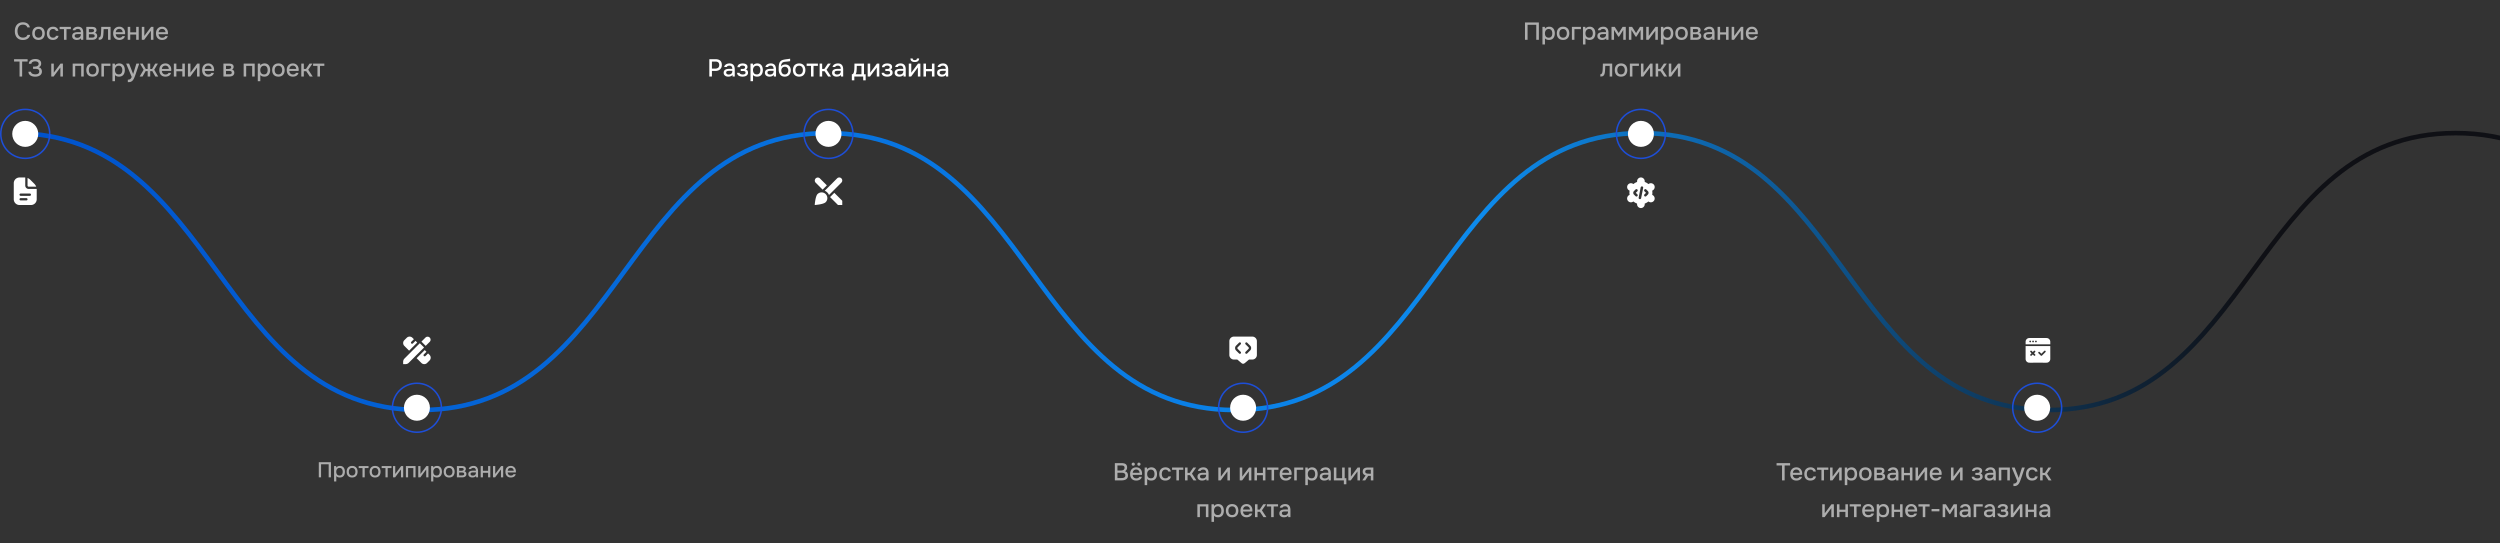 <svg width="1634" height="355" fill="none" xmlns="http://www.w3.org/2000/svg"><rect width="100%" height="100%" fill="#333333" stroke="none"/><path d="M9 87c132.997 0 132.997 181 265.993 181C407.99 268 407.99 87 541.003 87 674.017 87 674 268 806.997 268c132.996 0 132.996-181 266.013-181C1206.02 87 1206 268 1339 268s132.98-181 265.99-181c133.02 0 133 181 266 181" stroke="url(#paint0_linear_276_9059)" stroke-width="3" stroke-miterlimit="10"/><circle cx="16.5" cy="87.5" r="16" stroke="#1D4ED8"/><circle cx="16.5" cy="87.5" r="8.5" fill="#fff"/><circle cx="272.5" cy="266.5" r="8.5" fill="#fff"/><circle cx="272.5" cy="266.5" r="16" stroke="#1D4ED8"/><circle cx="812.5" cy="266.5" r="16" stroke="#1D4ED8"/><circle cx="1331.5" cy="266.5" r="16" stroke="#1D4ED8"/><circle cx="1072.5" cy="87.5" r="16" stroke="#1D4ED8"/><circle cx="812.5" cy="266.5" r="8.5" fill="#fff"/><circle cx="1331.5" cy="266.5" r="8.5" fill="#fff"/><circle cx="541.5" cy="87.5" r="8.5" fill="#fff"/><circle cx="541.5" cy="87.5" r="16" stroke="#1D4ED8"/><circle cx="1072.5" cy="87.5" r="8.5" fill="#fff"/><path opacity=".6" d="M14.984 26.128c-1.163 0-2.139-.245-2.928-.736a4.605 4.605 0 01-1.76-2.032c-.395-.864-.592-1.861-.592-2.992 0-1.13.197-2.133.592-3.008.405-.875.997-1.557 1.776-2.048.79-.501 1.765-.752 2.928-.752.843 0 1.579.139 2.208.416a3.68 3.68 0 011.52 1.152c.395.49.656 1.077.784 1.76h-1.664a2.274 2.274 0 00-.976-1.296c-.49-.32-1.12-.48-1.888-.48-.853 0-1.541.197-2.064.592a3.383 3.383 0 00-1.12 1.552 5.815 5.815 0 00-.352 2.048c0 .757.123 1.461.368 2.112a3.39 3.39 0 001.168 1.568c.533.395 1.216.592 2.048.592.512 0 .965-.07 1.36-.208.395-.15.725-.357.992-.624.267-.277.448-.597.544-.96h1.776a3.889 3.889 0 01-.848 1.792 4.148 4.148 0 01-1.616 1.152c-.65.267-1.403.4-2.256.4zm10.19-.032c-.874 0-1.616-.176-2.224-.528a3.556 3.556 0 01-1.392-1.52c-.31-.65-.464-1.403-.464-2.256 0-.864.155-1.616.464-2.256.32-.65.784-1.157 1.392-1.52.608-.373 1.355-.56 2.24-.56.875 0 1.616.187 2.224.56a3.46 3.46 0 011.376 1.52c.31.65.464 1.408.464 2.272 0 .843-.16 1.59-.48 2.24a3.457 3.457 0 01-1.376 1.52c-.597.352-1.338.528-2.224.528zm0-1.472c.576 0 1.04-.128 1.392-.384.363-.256.63-.597.8-1.024a3.76 3.76 0 00.256-1.408 3.76 3.76 0 00-.256-1.408 2.234 2.234 0 00-.8-1.04c-.352-.267-.816-.4-1.392-.4-.565 0-1.03.133-1.392.4-.362.256-.63.597-.8 1.024-.16.427-.24.901-.24 1.424 0 .512.08.981.24 1.408.17.427.438.768.8 1.024.363.256.827.384 1.392.384zm9.435 1.472c-.885 0-1.626-.181-2.224-.544a3.434 3.434 0 01-1.327-1.504c-.288-.65-.433-1.397-.433-2.24 0-.832.15-1.573.448-2.224a3.537 3.537 0 011.377-1.552c.618-.384 1.38-.576 2.287-.576.62 0 1.169.107 1.648.32.48.203.87.507 1.169.912.309.395.511.89.607 1.488h-1.648c-.138-.437-.373-.752-.703-.944-.32-.192-.7-.288-1.137-.288-.586 0-1.056.139-1.407.416a2.372 2.372 0 00-.768 1.072 4.23 4.23 0 00-.224 1.376c0 .501.08.965.24 1.392.17.427.426.773.767 1.04.352.256.811.384 1.377.384.426 0 .82-.09 1.184-.272.362-.192.597-.512.703-.96h1.697c-.096.619-.32 1.13-.672 1.536-.352.395-.79.688-1.313.88a4.655 4.655 0 01-1.648.288zM41.82 26v-6.96h-2.848v-1.472h7.344v1.472h-2.848V26H41.82zm8.297.096c-.373 0-.736-.048-1.088-.144a3.119 3.119 0 01-.944-.464 2.505 2.505 0 01-.672-.784c-.16-.32-.24-.693-.24-1.12 0-.512.096-.933.288-1.264a2.09 2.09 0 01.8-.784c.33-.192.71-.325 1.136-.4a7.09 7.09 0 011.36-.128h2.064c0-.416-.064-.779-.192-1.088a1.484 1.484 0 00-.608-.736c-.267-.181-.624-.272-1.072-.272-.267 0-.523.032-.768.096a1.585 1.585 0 00-.608.272.97.97 0 00-.352.512h-1.728c.064-.405.208-.752.432-1.04a2.76 2.76 0 01.832-.736 3.76 3.76 0 011.056-.416 4.798 4.798 0 011.168-.144c.81 0 1.467.16 1.968.48.512.32.886.779 1.12 1.376.235.597.352 1.307.352 2.128V26h-1.424l-.064-1.04c-.245.31-.528.55-.848.72a3.18 3.18 0 01-.976.32 5.38 5.38 0 01-.992.096zm.288-1.392c.49 0 .917-.08 1.28-.24.363-.17.64-.41.832-.72.203-.32.304-.699.304-1.136v-.336h-1.504c-.31 0-.613.01-.912.032a3.19 3.19 0 00-.816.128 1.103 1.103 0 00-.56.336c-.139.16-.208.39-.208.688 0 .288.075.523.224.704.15.181.347.32.592.416.245.085.502.128.768.128zM56.4 26v-8.432h3.552c.362 0 .725.027 1.088.08.373.043.709.139 1.008.288.309.15.554.368.736.656.192.277.288.645.288 1.104 0 .277-.043.528-.128.752a1.786 1.786 0 01-.368.592 2 2 0 01-.576.416c.533.139.917.39 1.152.752.245.352.368.773.368 1.264 0 .448-.086.832-.256 1.152-.171.32-.4.581-.688.784a3.023 3.023 0 01-.976.448 4.358 4.358 0 01-1.12.144H56.4zm1.68-1.44h2.112c.298 0 .57-.027.816-.08.256-.064.458-.176.608-.336.16-.16.24-.379.24-.656 0-.288-.064-.507-.192-.656a1.008 1.008 0 00-.496-.336 2.557 2.557 0 00-.656-.112 7.61 7.61 0 00-.688-.032H58.08v2.208zm0-3.456h1.248c.192 0 .41-.01.656-.032.245-.032.48-.085.704-.16.234-.075.421-.181.56-.32.149-.15.224-.352.224-.608 0-.341-.096-.576-.288-.704a1.22 1.22 0 00-.656-.24 6.06 6.06 0 00-.752-.048H58.08v2.112zm6.427 4.912v-1.472a1.1 1.1 0 00.576-.144c.171-.107.32-.256.448-.448.139-.213.246-.512.32-.896.075-.384.128-.784.16-1.2.043-.501.07-.997.08-1.488.022-.49.038-.97.048-1.44.022-.47.032-.923.032-1.36h6.096V26h-1.648v-6.96h-2.88c-.01.352-.026.72-.048 1.104a39.75 39.75 0 01-.128 2.272c-.021.427-.08.88-.176 1.36a3.51 3.51 0 01-.496 1.296c-.245.373-.549.624-.912.752-.352.128-.842.192-1.472.192zm13.495.08c-.885 0-1.626-.181-2.224-.544a3.504 3.504 0 01-1.36-1.504c-.298-.65-.448-1.397-.448-2.24 0-.853.155-1.605.464-2.256.32-.65.779-1.163 1.376-1.536.608-.373 1.339-.56 2.192-.56.63 0 1.179.117 1.648.352.48.224.88.539 1.2.944.33.395.57.843.72 1.344.15.501.219 1.03.208 1.584-.01.117-.021.23-.032.336 0 .107-.005.219-.016.336h-6.096c.032.427.139.816.32 1.168.192.352.459.635.8.848.342.203.763.304 1.264.304.278 0 .544-.032.8-.096.267-.075.502-.187.704-.336.214-.16.363-.363.448-.608h1.664c-.138.565-.39 1.035-.752 1.408a3.17 3.17 0 01-1.296.8 4.9 4.9 0 01-1.584.256zm-2.336-5.056h4.48a2.325 2.325 0 00-.288-1.104 1.93 1.93 0 00-.752-.768c-.32-.192-.704-.288-1.152-.288-.49 0-.901.101-1.232.304-.32.203-.57.47-.752.8-.17.32-.272.672-.304 1.056zM83.477 26v-8.432h1.648v3.552h3.888v-3.552h1.648V26h-1.648v-3.424h-3.888V26h-1.648zm9.203 0v-8.432h1.648v5.968a3.69 3.69 0 01.288-.416c.117-.16.208-.288.272-.384l3.856-5.168h1.536V26h-1.648v-5.936a9.283 9.283 0 01-.272.416c-.096.128-.187.245-.272.352L94.232 26H92.68zm13.321.096c-.885 0-1.626-.181-2.224-.544a3.51 3.51 0 01-1.36-1.504c-.298-.65-.448-1.397-.448-2.24 0-.853.155-1.605.464-2.256.32-.65.779-1.163 1.376-1.536.608-.373 1.339-.56 2.192-.56.63 0 1.179.117 1.648.352.48.224.88.539 1.2.944.331.395.571.843.72 1.344.15.501.219 1.03.208 1.584-.01.117-.021.23-.032.336 0 .107-.005.219-.016.336h-6.096c.032.427.139.816.32 1.168.192.352.459.635.8.848.342.203.763.304 1.264.304.278 0 .544-.032.8-.096.267-.075.502-.187.704-.336a1.26 1.26 0 00.448-.608h1.664c-.138.565-.389 1.035-.752 1.408a3.17 3.17 0 01-1.296.8 4.878 4.878 0 01-1.584.256zm-2.336-5.056h4.48a2.31 2.31 0 00-.288-1.104 1.927 1.927 0 00-.752-.768c-.32-.192-.704-.288-1.152-.288-.49 0-.901.101-1.232.304-.32.203-.57.47-.752.8-.17.32-.272.672-.304 1.056zM12.776 50v-9.76H9.192v-1.552h8.848v1.552h-3.568V50h-1.696zm10.282.128a7.65 7.65 0 01-1.648-.176 4.882 4.882 0 01-1.41-.576 3.09 3.09 0 01-1.008-.992c-.255-.416-.394-.917-.415-1.504h1.663c.032.31.134.57.305.784.17.213.389.39.655.528.267.128.56.224.88.288.32.064.646.096.977.096.256 0 .533-.021.832-.064a2.9 2.9 0 00.863-.256 1.67 1.67 0 00.657-.56c.17-.245.256-.565.256-.96 0-.373-.064-.672-.192-.896a1.238 1.238 0 00-.544-.528 2.384 2.384 0 00-.832-.256 7.522 7.522 0 00-1.024-.064h-1.457V43.52h.944c.352 0 .689-.032 1.009-.096.33-.064.618-.16.863-.288a1.71 1.71 0 00.593-.544 1.41 1.41 0 00.224-.8c0-.47-.118-.821-.352-1.056a1.939 1.939 0 00-.88-.496 3.998 3.998 0 00-2.24.032 2.114 2.114 0 00-.896.544c-.225.235-.337.533-.337.896h-1.68c.011-.512.113-.95.305-1.312.191-.363.442-.661.752-.896.32-.245.666-.437 1.04-.576a5.404 5.404 0 011.12-.288c.373-.053.714-.08 1.023-.08.48 0 .944.053 1.392.16.448.096.854.261 1.216.496.374.235.667.544.88.928.214.384.32.848.32 1.392a3.5 3.5 0 01-.111.848c-.075.288-.224.57-.448.848-.214.267-.54.517-.976.752.65.15 1.146.48 1.488.992.352.512.527 1.104.527 1.776-.01.608-.138 1.125-.384 1.552a3.04 3.04 0 01-.976 1.04 4.44 4.44 0 01-1.376.592 6.448 6.448 0 01-1.6.192zM33.508 50v-8.432h1.648v5.968c.075-.128.17-.267.288-.416.117-.16.208-.288.272-.384l3.856-5.168h1.536V50H39.46v-5.936a9.196 9.196 0 01-.272.416c-.096.128-.187.245-.272.352L35.06 50h-1.552zm14 0v-8.432h7.216V50h-1.648v-6.96h-3.92V50h-1.648zm12.994.096c-.874 0-1.616-.176-2.224-.528a3.556 3.556 0 01-1.392-1.52c-.309-.65-.464-1.403-.464-2.256 0-.864.155-1.616.464-2.256.32-.65.784-1.157 1.392-1.52.608-.373 1.355-.56 2.24-.56.875 0 1.616.187 2.224.56a3.46 3.46 0 011.376 1.52c.31.65.464 1.408.464 2.272 0 .843-.16 1.59-.48 2.24a3.457 3.457 0 01-1.376 1.52c-.597.352-1.338.528-2.224.528zm0-1.472c.576 0 1.04-.128 1.392-.384.363-.256.63-.597.8-1.024a3.76 3.76 0 00.256-1.408 3.76 3.76 0 00-.256-1.408 2.234 2.234 0 00-.8-1.04c-.352-.267-.816-.4-1.392-.4-.565 0-1.029.133-1.392.4a2.248 2.248 0 00-.8 1.024c-.16.427-.24.901-.24 1.424 0 .512.08.981.24 1.408.171.427.438.768.8 1.024.363.256.827.384 1.392.384zM66.274 50v-8.432h5.904v1.472h-4.256V50h-1.648zm7.234 3.072V41.568h1.568l.08 1.216a2.68 2.68 0 011.184-.992 3.731 3.731 0 011.568-.336c.832 0 1.52.192 2.064.576.544.384.95.901 1.216 1.552.267.65.4 1.387.4 2.208 0 .821-.139 1.557-.416 2.208a3.286 3.286 0 01-1.248 1.536c-.555.373-1.264.56-2.128.56-.416 0-.79-.043-1.12-.128a2.891 2.891 0 01-.864-.368 4.808 4.808 0 01-.656-.544v4.016h-1.648zm4.096-4.448c.576 0 1.035-.128 1.376-.384.341-.267.587-.613.736-1.04.15-.427.224-.89.224-1.392 0-.523-.08-.997-.24-1.424a2.08 2.08 0 00-.752-1.04c-.341-.267-.8-.4-1.376-.4-.523 0-.965.133-1.328.4-.363.256-.64.603-.832 1.04a3.682 3.682 0 00-.272 1.424c0 .523.085 1.003.256 1.44.181.427.453.763.816 1.008.373.245.837.368 1.392.368zm5.943 5.072v-1.632c.49 0 .885-.059 1.184-.176.31-.117.565-.31.768-.576.202-.256.4-.592.592-1.008l-3.648-8.736h1.936l2.64 6.832 2.128-6.832h1.84l-2.32 6.848c-.118.363-.256.757-.416 1.184-.15.427-.32.853-.512 1.28-.182.427-.39.821-.624 1.184a3.523 3.523 0 01-.784.88c-.235.192-.47.341-.704.448a2.633 2.633 0 01-.832.24 9.8 9.8 0 01-1.248.064zM91.285 50l2.608-4.416-2.4-4.016h1.744l2.048 3.52h1.232v-3.52h1.664v3.52h1.232l2.032-3.52h1.76l-2.4 4.016L103.413 50h-1.888l-1.984-3.488h-1.36V50h-1.664v-3.488h-1.344l-2 3.488h-1.888zm16.873.096c-.886 0-1.627-.181-2.224-.544a3.498 3.498 0 01-1.36-1.504c-.299-.65-.448-1.397-.448-2.24 0-.853.154-1.605.464-2.256a3.69 3.69 0 011.376-1.536c.608-.373 1.338-.56 2.192-.56.629 0 1.178.117 1.648.352.48.224.88.539 1.2.944.33.395.57.843.72 1.344a5.2 5.2 0 01.208 1.584l-.032.336a3.6 3.6 0 01-.017.336h-6.096c.033.427.139.816.321 1.168.192.352.458.635.8.848.341.203.762.304 1.264.304.277 0 .544-.032.8-.096.266-.075.501-.187.704-.336.213-.16.362-.363.448-.608h1.664c-.139.565-.39 1.035-.752 1.408a3.17 3.17 0 01-1.296.8c-.502.17-1.03.256-1.584.256zm-2.336-5.056h4.48a2.332 2.332 0 00-.288-1.104 1.934 1.934 0 00-.752-.768c-.32-.192-.704-.288-1.152-.288-.491 0-.902.101-1.232.304a2.17 2.17 0 00-.752.8c-.171.32-.272.672-.304 1.056zm7.811 4.96v-8.432h1.648v3.552h3.888v-3.552h1.648V50h-1.648v-3.424h-3.888V50h-1.648zm9.203 0v-8.432h1.648v5.968a3.77 3.77 0 01.288-.416c.117-.16.208-.288.272-.384l3.856-5.168h1.536V50h-1.648v-5.936a8.945 8.945 0 01-.272.416c-.096.128-.187.245-.272.352L124.388 50h-1.552zm13.322.096c-.886 0-1.627-.181-2.224-.544a3.498 3.498 0 01-1.36-1.504c-.299-.65-.448-1.397-.448-2.24 0-.853.154-1.605.464-2.256a3.69 3.69 0 011.376-1.536c.608-.373 1.338-.56 2.192-.56.629 0 1.178.117 1.648.352.48.224.88.539 1.2.944.33.395.57.843.72 1.344a5.2 5.2 0 01.208 1.584l-.032.336a3.6 3.6 0 01-.017.336h-6.096c.033.427.139.816.321 1.168.192.352.458.635.8.848.341.203.762.304 1.264.304.277 0 .544-.032.8-.096.266-.075.501-.187.704-.336.213-.16.362-.363.448-.608h1.664c-.139.565-.39 1.035-.752 1.408a3.17 3.17 0 01-1.296.8c-.502.17-1.03.256-1.584.256zm-2.336-5.056h4.48a2.332 2.332 0 00-.288-1.104 1.934 1.934 0 00-.752-.768c-.32-.192-.704-.288-1.152-.288-.491 0-.902.101-1.232.304a2.17 2.17 0 00-.752.8c-.171.32-.272.672-.304 1.056zM146.024 50v-8.432h3.552c.362 0 .725.027 1.088.08.373.043.709.139 1.008.288.309.15.554.368.736.656.192.277.288.645.288 1.104 0 .277-.043.528-.128.752a1.797 1.797 0 01-.368.592 2.02 2.02 0 01-.576.416c.533.139.917.39 1.152.752.245.352.368.773.368 1.264 0 .448-.086.832-.256 1.152-.171.32-.4.581-.688.784a3.03 3.03 0 01-.976.448 4.36 4.36 0 01-1.12.144h-4.08zm1.68-1.44h2.112c.298 0 .57-.027.816-.08.256-.064.458-.176.608-.336.16-.16.24-.379.24-.656 0-.288-.064-.507-.192-.656a1.011 1.011 0 00-.496-.336 2.565 2.565 0 00-.656-.112 7.617 7.617 0 00-.688-.032h-1.744v2.208zm0-3.456h1.248c.192 0 .41-.01.656-.032.245-.032.48-.085.704-.16.234-.075.421-.181.56-.32.149-.15.224-.352.224-.608 0-.341-.096-.576-.288-.704a1.223 1.223 0 00-.656-.24 6.065 6.065 0 00-.752-.048h-1.696v2.112zM159.258 50v-8.432h7.216V50h-1.648v-6.96h-3.92V50h-1.648zm9.234 3.072V41.568h1.568l.08 1.216a2.685 2.685 0 011.184-.992 3.734 3.734 0 011.568-.336c.832 0 1.52.192 2.064.576.544.384.95.901 1.216 1.552.267.65.4 1.387.4 2.208 0 .821-.138 1.557-.416 2.208a3.278 3.278 0 01-1.248 1.536c-.554.373-1.264.56-2.128.56-.416 0-.789-.043-1.12-.128a2.907 2.907 0 01-.864-.368 4.827 4.827 0 01-.656-.544v4.016h-1.648zm4.096-4.448c.576 0 1.035-.128 1.376-.384.342-.267.587-.613.736-1.04.15-.427.224-.89.224-1.392 0-.523-.08-.997-.24-1.424a2.078 2.078 0 00-.752-1.04c-.341-.267-.8-.4-1.376-.4-.522 0-.965.133-1.328.4a2.45 2.45 0 00-.832 1.04 3.687 3.687 0 00-.272 1.424c0 .523.086 1.003.256 1.44.182.427.454.763.816 1.008.374.245.838.368 1.392.368zm9.383 1.472c-.875 0-1.616-.176-2.224-.528a3.556 3.556 0 01-1.392-1.52c-.309-.65-.464-1.403-.464-2.256 0-.864.155-1.616.464-2.256.32-.65.784-1.157 1.392-1.52.608-.373 1.355-.56 2.24-.56.875 0 1.616.187 2.224.56a3.46 3.46 0 011.376 1.52c.309.65.464 1.408.464 2.272 0 .843-.16 1.59-.48 2.24a3.455 3.455 0 01-1.376 1.52c-.597.352-1.339.528-2.224.528zm0-1.472c.576 0 1.04-.128 1.392-.384.363-.256.629-.597.8-1.024.171-.427.256-.896.256-1.408 0-.512-.085-.981-.256-1.408a2.233 2.233 0 00-.8-1.04c-.352-.267-.816-.4-1.392-.4-.565 0-1.029.133-1.392.4a2.243 2.243 0 00-.8 1.024c-.16.427-.24.901-.24 1.424 0 .512.08.981.24 1.408.171.427.437.768.8 1.024.363.256.827.384 1.392.384zm9.483 1.472c-.885 0-1.626-.181-2.224-.544a3.51 3.51 0 01-1.36-1.504c-.298-.65-.448-1.397-.448-2.24 0-.853.155-1.605.464-2.256.32-.65.779-1.163 1.376-1.536.608-.373 1.339-.56 2.192-.56.63 0 1.179.117 1.648.352.48.224.88.539 1.2.944.331.395.571.843.72 1.344.15.501.219 1.03.208 1.584-.01.117-.021.23-.032.336 0 .107-.005.219-.016.336h-6.096c.032.427.139.816.32 1.168.192.352.459.635.8.848.342.203.763.304 1.264.304.278 0 .544-.032.8-.096.267-.075.502-.187.704-.336a1.26 1.26 0 00.448-.608h1.664c-.138.565-.389 1.035-.752 1.408a3.17 3.17 0 01-1.296.8 4.878 4.878 0 01-1.584.256zm-2.336-5.056h4.48a2.31 2.31 0 00-.288-1.104 1.927 1.927 0 00-.752-.768c-.32-.192-.704-.288-1.152-.288-.49 0-.901.101-1.232.304-.32.203-.57.47-.752.8-.17.32-.272.672-.304 1.056zM196.93 50v-8.432h1.648v3.504h1.408l2.352-3.504h1.888l-2.768 4L204.386 50h-1.92l-2.32-3.472h-1.568V50h-1.648zm10.562 0v-6.96h-2.848v-1.472h7.344v1.472h-2.848V50h-1.648zm.873 262v-9.898h7.938V312h-1.484v-8.554h-4.97V312h-1.484zm9.988 2.688v-10.066h1.372l.07 1.064a2.342 2.342 0 011.036-.868 3.261 3.261 0 011.372-.294c.728 0 1.33.168 1.806.504.476.336.83.789 1.064 1.358.233.569.35 1.213.35 1.932 0 .719-.122 1.363-.364 1.932a2.887 2.887 0 01-1.092 1.344c-.486.327-1.106.49-1.862.49-.364 0-.691-.037-.98-.112a2.525 2.525 0 01-.756-.322 4.16 4.16 0 01-.574-.476v3.514h-1.442zm3.584-3.892c.504 0 .905-.112 1.204-.336.298-.233.513-.537.644-.91.13-.373.196-.779.196-1.218 0-.457-.07-.873-.21-1.246a1.82 1.82 0 00-.658-.91c-.299-.233-.7-.35-1.204-.35-.458 0-.845.117-1.162.35-.318.224-.56.527-.728.91a3.216 3.216 0 00-.238 1.246c0 .457.074.877.224 1.26.158.373.396.667.714.882.326.215.732.322 1.218.322zm8.21 1.288c-.766 0-1.414-.154-1.946-.462a3.112 3.112 0 01-1.218-1.33c-.271-.569-.406-1.227-.406-1.974 0-.756.135-1.414.406-1.974a3.112 3.112 0 011.218-1.33c.532-.327 1.185-.49 1.96-.49.765 0 1.414.163 1.946.49.532.317.933.761 1.204 1.33.27.569.406 1.232.406 1.988 0 .737-.14 1.391-.42 1.96a3.027 3.027 0 01-1.204 1.33c-.523.308-1.172.462-1.946.462zm0-1.288c.504 0 .91-.112 1.218-.336.317-.224.55-.523.7-.896.149-.373.224-.784.224-1.232 0-.448-.075-.859-.224-1.232a1.959 1.959 0 00-.7-.91c-.308-.233-.714-.35-1.218-.35-.495 0-.901.117-1.218.35a1.958 1.958 0 00-.7.896c-.14.373-.21.789-.21 1.246 0 .448.07.859.21 1.232.149.373.382.672.7.896.317.224.723.336 1.218.336zm6.785 1.204v-6.09h-2.492v-1.288h6.426v1.288h-2.492V312h-1.442zm8.226.084c-.765 0-1.414-.154-1.946-.462a3.112 3.112 0 01-1.218-1.33c-.27-.569-.406-1.227-.406-1.974 0-.756.136-1.414.406-1.974a3.112 3.112 0 011.218-1.33c.532-.327 1.186-.49 1.96-.49.766 0 1.414.163 1.946.49a3.02 3.02 0 011.204 1.33c.271.569.406 1.232.406 1.988 0 .737-.14 1.391-.42 1.96a3.02 3.02 0 01-1.204 1.33c-.522.308-1.171.462-1.946.462zm0-1.288c.504 0 .91-.112 1.218-.336.318-.224.551-.523.7-.896.15-.373.224-.784.224-1.232 0-.448-.074-.859-.224-1.232a1.946 1.946 0 00-.7-.91c-.308-.233-.714-.35-1.218-.35-.494 0-.9.117-1.218.35-.317.224-.55.523-.7.896-.14.373-.21.789-.21 1.246 0 .448.07.859.21 1.232.15.373.383.672.7.896.318.224.724.336 1.218.336zm6.786 1.204v-6.09h-2.492v-1.288h6.426v1.288h-2.492V312h-1.442zm4.936 0v-7.378h1.442v5.222a3.19 3.19 0 01.252-.364c.103-.14.182-.252.238-.336l3.374-4.522h1.344V312h-1.442v-5.194a8.37 8.37 0 01-.238.364c-.084.112-.163.215-.238.308L258.238 312h-1.358zm8.408 0v-7.378h6.314V312h-1.442v-6.09h-3.43V312h-1.442zm8.08 0v-7.378h1.442v5.222c.066-.112.15-.233.252-.364.103-.14.182-.252.238-.336l3.374-4.522h1.344V312h-1.442v-5.194a7.534 7.534 0 01-.238.364c-.084.112-.163.215-.238.308L274.726 312h-1.358zm8.409 2.688v-10.066h1.372l.07 1.064a2.342 2.342 0 011.036-.868 3.261 3.261 0 011.372-.294c.728 0 1.33.168 1.806.504.476.336.83.789 1.064 1.358.233.569.35 1.213.35 1.932 0 .719-.122 1.363-.364 1.932a2.887 2.887 0 01-1.092 1.344c-.486.327-1.106.49-1.862.49-.364 0-.691-.037-.98-.112a2.525 2.525 0 01-.756-.322 4.16 4.16 0 01-.574-.476v3.514h-1.442zm3.584-3.892c.504 0 .905-.112 1.204-.336.298-.233.513-.537.644-.91.13-.373.196-.779.196-1.218 0-.457-.07-.873-.21-1.246a1.82 1.82 0 00-.658-.91c-.299-.233-.7-.35-1.204-.35-.458 0-.845.117-1.162.35-.318.224-.56.527-.728.91a3.216 3.216 0 00-.238 1.246c0 .457.074.877.224 1.26.158.373.396.667.714.882.326.215.732.322 1.218.322zm8.209 1.288c-.765 0-1.414-.154-1.946-.462a3.112 3.112 0 01-1.218-1.33c-.27-.569-.406-1.227-.406-1.974 0-.756.136-1.414.406-1.974a3.112 3.112 0 011.218-1.33c.532-.327 1.186-.49 1.96-.49.766 0 1.414.163 1.946.49a3.02 3.02 0 011.204 1.33c.271.569.406 1.232.406 1.988 0 .737-.14 1.391-.42 1.96a3.02 3.02 0 01-1.204 1.33c-.522.308-1.171.462-1.946.462zm0-1.288c.504 0 .91-.112 1.218-.336.318-.224.551-.523.7-.896.15-.373.224-.784.224-1.232 0-.448-.074-.859-.224-1.232a1.946 1.946 0 00-.7-.91c-.308-.233-.714-.35-1.218-.35-.494 0-.9.117-1.218.35-.317.224-.55.523-.7.896-.14.373-.21.789-.21 1.246 0 .448.07.859.21 1.232.15.373.383.672.7.896.318.224.724.336 1.218.336zm5.05 1.204v-7.378h3.108c.318 0 .635.023.952.07.327.037.621.121.882.252.271.131.486.322.644.574.168.243.252.565.252.966 0 .243-.037.462-.112.658a1.549 1.549 0 01-.322.518 1.74 1.74 0 01-.504.364c.467.121.803.341 1.008.658.215.308.322.677.322 1.106 0 .392-.074.728-.224 1.008-.149.28-.35.509-.602.686a2.647 2.647 0 01-.854.392 3.812 3.812 0 01-.98.126h-3.57zm1.47-1.26h1.848c.262 0 .5-.023.714-.07.224-.056.402-.154.532-.294.14-.14.21-.331.21-.574 0-.252-.056-.443-.168-.574a.88.88 0 00-.434-.294 2.215 2.215 0 00-.574-.098 6.525 6.525 0 00-.602-.028h-1.526v1.932zm0-3.024h1.092c.168 0 .36-.009.574-.028.215-.028.42-.075.616-.14.206-.065.369-.159.49-.28.131-.131.196-.308.196-.532 0-.299-.084-.504-.252-.616a1.072 1.072 0 00-.574-.21 5.299 5.299 0 00-.658-.042h-1.484v1.848zm8.593 4.368a3.6 3.6 0 01-.952-.126 2.72 2.72 0 01-.826-.406 2.183 2.183 0 01-.588-.686c-.14-.28-.21-.607-.21-.98 0-.448.084-.817.252-1.106.177-.299.41-.527.7-.686.289-.168.62-.285.994-.35a6.167 6.167 0 011.19-.112h1.806a2.48 2.48 0 00-.168-.952 1.3 1.3 0 00-.532-.644c-.234-.159-.546-.238-.938-.238-.234 0-.458.028-.672.084a1.385 1.385 0 00-.532.238.844.844 0 00-.308.448h-1.512c.056-.355.182-.658.378-.91.196-.261.438-.476.728-.644.289-.168.597-.289.924-.364a4.194 4.194 0 011.022-.126c.709 0 1.283.14 1.722.42.448.28.774.681.98 1.204.205.523.308 1.143.308 1.862V312h-1.246l-.056-.91a2.362 2.362 0 01-.742.63 2.8 2.8 0 01-.854.28 4.71 4.71 0 01-.868.084zm.252-1.218c.429 0 .802-.07 1.12-.21.317-.149.56-.359.728-.63a1.82 1.82 0 00.266-.994v-.294h-1.316c-.271 0-.537.009-.798.028-.262.009-.5.047-.714.112a.96.96 0 00-.49.294c-.122.14-.182.341-.182.602 0 .252.065.457.196.616.13.159.303.28.518.364.214.075.438.112.672.112zm5.244 1.134v-7.378h1.442v3.108h3.402v-3.108h1.442V312h-1.442v-2.996h-3.402V312h-1.442zm8.053 0v-7.378h1.442v5.222a3.19 3.19 0 01.252-.364c.102-.14.182-.252.238-.336l3.374-4.522h1.344V312h-1.442v-5.194a8.37 8.37 0 01-.238.364 13.61 13.61 0 01-.238.308L323.59 312h-1.358zm11.656.084c-.775 0-1.424-.159-1.946-.476a3.058 3.058 0 01-1.19-1.316c-.262-.569-.392-1.223-.392-1.96 0-.747.135-1.405.406-1.974a3.233 3.233 0 011.204-1.344c.532-.327 1.171-.49 1.918-.49.55 0 1.031.103 1.442.308.42.196.77.471 1.05.826.289.345.499.737.63 1.176.13.439.191.901.182 1.386l-.028.294c0 .093-.005.191-.014.294h-5.334c.028.373.121.714.28 1.022.168.308.401.555.7.742.298.177.667.266 1.106.266.242 0 .476-.028.7-.084a1.88 1.88 0 00.616-.294c.186-.14.317-.317.392-.532h1.456a2.634 2.634 0 01-.658 1.232 2.774 2.774 0 01-1.134.7 4.283 4.283 0 01-1.386.224zm-2.044-4.424h3.92a2.05 2.05 0 00-.252-.966 1.695 1.695 0 00-.658-.672c-.28-.168-.616-.252-1.008-.252-.43 0-.789.089-1.078.266-.28.177-.5.411-.658.7-.15.28-.238.588-.266.924z" fill="#fff"/><path d="M463.617 50V38.688h4.08c.843 0 1.568.133 2.176.4a2.962 2.962 0 011.424 1.248c.331.555.496 1.275.496 2.16 0 .853-.192 1.568-.576 2.144a3.548 3.548 0 01-1.536 1.312c-.651.288-1.392.432-2.224.432h-2.144V50h-1.696zm1.696-5.152h2.08c.811 0 1.461-.187 1.952-.56.491-.384.736-.997.736-1.84 0-.736-.203-1.285-.608-1.648-.405-.373-1.019-.56-1.84-.56h-2.32v4.608zm10.624 5.248c-.373 0-.736-.048-1.088-.144a3.126 3.126 0 01-.944-.464 2.513 2.513 0 01-.672-.784c-.16-.32-.24-.693-.24-1.12 0-.512.096-.933.288-1.264.203-.341.47-.603.8-.784a3.43 3.43 0 011.136-.4 7.097 7.097 0 011.36-.128h2.064c0-.416-.064-.779-.192-1.088a1.48 1.48 0 00-.608-.736c-.266-.181-.624-.272-1.072-.272-.266 0-.522.032-.768.096a1.59 1.59 0 00-.608.272.974.974 0 00-.352.512h-1.728c.064-.405.208-.752.432-1.04.224-.299.502-.544.832-.736.331-.192.683-.33 1.056-.416a4.802 4.802 0 011.168-.144c.811 0 1.467.16 1.968.48.512.32.886.779 1.12 1.376.235.597.352 1.307.352 2.128V50h-1.424l-.064-1.04c-.245.31-.528.55-.848.72a3.17 3.17 0 01-.976.32 5.377 5.377 0 01-.992.096zm.288-1.392c.491 0 .918-.08 1.28-.24.363-.17.64-.41.832-.72.203-.32.304-.699.304-1.136v-.336h-1.504c-.309 0-.613.01-.912.032a3.2 3.2 0 00-.816.128 1.107 1.107 0 00-.56.336c-.138.16-.208.39-.208.688 0 .288.075.523.224.704.15.181.347.32.592.416.246.085.502.128.768.128zm9.194 1.392c-.427 0-.848-.037-1.264-.112a4.354 4.354 0 01-1.168-.416 2.499 2.499 0 01-.864-.768c-.224-.32-.352-.725-.384-1.216h1.616c.043.267.181.48.416.64.235.16.501.277.8.352.299.064.576.096.832.096.277 0 .56-.027.848-.08.288-.064.528-.181.72-.352.203-.181.304-.437.304-.768 0-.299-.075-.523-.224-.672a1.164 1.164 0 00-.592-.304 3.846 3.846 0 00-.816-.08h-1.488v-1.344h1.2c.203 0 .4-.016.592-.048.192-.043.363-.101.512-.176a1.07 1.07 0 00.384-.336c.096-.15.144-.336.144-.56 0-.267-.08-.475-.24-.624a1.203 1.203 0 00-.592-.336 2.965 2.965 0 00-.752-.096 4.02 4.02 0 00-.784.08 1.617 1.617 0 00-.688.304.947.947 0 00-.352.624h-1.6c.043-.619.235-1.104.576-1.456a2.902 2.902 0 011.296-.768 5.464 5.464 0 011.536-.224c.384 0 .763.037 1.136.112.373.075.715.203 1.024.384.32.17.571.405.752.704.181.299.272.667.272 1.104 0 .363-.085.693-.256.992-.16.288-.416.523-.768.704.501.17.853.437 1.056.8.203.352.304.768.304 1.248 0 .47-.101.87-.304 1.2-.203.32-.469.587-.8.8a3.735 3.735 0 01-1.12.448 5.601 5.601 0 01-1.264.144zm5.112 2.976V41.568h1.568l.08 1.216a2.685 2.685 0 011.184-.992 3.734 3.734 0 011.568-.336c.832 0 1.52.192 2.064.576.544.384.95.901 1.216 1.552.267.65.4 1.387.4 2.208 0 .821-.138 1.557-.416 2.208a3.278 3.278 0 01-1.248 1.536c-.554.373-1.264.56-2.128.56-.416 0-.789-.043-1.12-.128a2.907 2.907 0 01-.864-.368 4.827 4.827 0 01-.656-.544v4.016h-1.648zm4.096-4.448c.576 0 1.035-.128 1.376-.384.342-.267.587-.613.736-1.04.15-.427.224-.89.224-1.392 0-.523-.08-.997-.24-1.424a2.078 2.078 0 00-.752-1.04c-.341-.267-.8-.4-1.376-.4-.522 0-.965.133-1.328.4a2.45 2.45 0 00-.832 1.04 3.687 3.687 0 00-.272 1.424c0 .523.086 1.003.256 1.44.182.427.454.763.816 1.008.374.245.838.368 1.392.368zm8.279 1.472c-.373 0-.736-.048-1.088-.144a3.126 3.126 0 01-.944-.464 2.513 2.513 0 01-.672-.784c-.16-.32-.24-.693-.24-1.12 0-.512.096-.933.288-1.264.203-.341.47-.603.8-.784a3.43 3.43 0 011.136-.4 7.097 7.097 0 011.36-.128h2.064c0-.416-.064-.779-.192-1.088a1.48 1.48 0 00-.608-.736c-.266-.181-.624-.272-1.072-.272-.266 0-.522.032-.768.096a1.59 1.59 0 00-.608.272.974.974 0 00-.352.512h-1.728c.064-.405.208-.752.432-1.04.224-.299.502-.544.832-.736.331-.192.683-.33 1.056-.416a4.802 4.802 0 011.168-.144c.811 0 1.467.16 1.968.48.512.32.886.779 1.12 1.376.235.597.352 1.307.352 2.128V50h-1.424l-.064-1.04c-.245.31-.528.55-.848.72a3.17 3.17 0 01-.976.32 5.377 5.377 0 01-.992.096zm.288-1.392c.491 0 .918-.08 1.28-.24.363-.17.64-.41.832-.72.203-.32.304-.699.304-1.136v-.336h-1.504c-.309 0-.613.01-.912.032a3.2 3.2 0 00-.816.128 1.107 1.107 0 00-.56.336c-.138.16-.208.39-.208.688 0 .288.075.523.224.704.15.181.347.32.592.416.246.085.502.128.768.128zm9.722 1.392c-.555 0-1.051-.08-1.488-.24a3.26 3.26 0 01-1.12-.672 3.898 3.898 0 01-.768-1.04 5.743 5.743 0 01-.464-1.312 7.74 7.74 0 01-.144-1.52c0-.81.026-1.563.08-2.256a6.779 6.779 0 01.384-1.856c.202-.544.522-.997.96-1.36.437-.363 1.034-.63 1.792-.8.426-.096.853-.176 1.28-.24.437-.064.885-.123 1.344-.176.256-.043.48-.075.672-.096.192-.032.368-.059.528-.08.17-.032.325-.059.464-.08v1.584c-.107.043-.23.075-.368.096a34.61 34.61 0 01-.4.064 5.614 5.614 0 01-.416.048c-.139.01-.278.027-.416.048-.139.01-.272.027-.4.048-.406.032-.827.07-1.264.112a5.04 5.04 0 00-1.216.272c-.374.128-.683.373-.928.736-.118.17-.219.373-.304.608a4.03 4.03 0 00-.192.736 9.063 9.063 0 00-.064.736c.224-.32.49-.576.8-.768.32-.192.656-.33 1.008-.416a4.281 4.281 0 011.008-.128c.768 0 1.418.165 1.952.496.533.32.938.773 1.216 1.36.277.576.416 1.243.416 2 0 .79-.16 1.493-.48 2.112a3.45 3.45 0 01-1.36 1.456c-.587.352-1.291.528-2.112.528zm.016-1.456c.501 0 .917-.117 1.248-.352a2.17 2.17 0 00.768-.944c.181-.395.272-.821.272-1.28 0-.448-.091-.853-.272-1.216a2.029 2.029 0 00-.752-.88c-.331-.213-.742-.32-1.232-.32-.48 0-.896.112-1.248.336a2.194 2.194 0 00-.784.896 2.737 2.737 0 00-.272 1.216c0 .437.085.853.256 1.248.17.395.421.71.752.944.33.235.752.352 1.264.352zm9.391 1.456c-.875 0-1.616-.176-2.224-.528a3.556 3.556 0 01-1.392-1.52c-.31-.65-.464-1.403-.464-2.256 0-.864.154-1.616.464-2.256.32-.65.784-1.157 1.392-1.52.608-.373 1.354-.56 2.24-.56.874 0 1.616.187 2.224.56a3.46 3.46 0 011.376 1.52c.309.65.464 1.408.464 2.272 0 .843-.16 1.59-.48 2.24a3.46 3.46 0 01-1.376 1.52c-.598.352-1.339.528-2.224.528zm0-1.472c.576 0 1.04-.128 1.392-.384a2.25 2.25 0 00.8-1.024c.17-.427.256-.896.256-1.408 0-.512-.086-.981-.256-1.408a2.24 2.24 0 00-.8-1.04c-.352-.267-.816-.4-1.392-.4-.566 0-1.03.133-1.392.4-.363.256-.63.597-.8 1.024-.16.427-.24.901-.24 1.424 0 .512.08.981.24 1.408.17.427.437.768.8 1.024.362.256.826.384 1.392.384zM530.078 50v-6.96h-2.848v-1.472h7.344v1.472h-2.848V50h-1.648zm5.641 0v-8.432h1.648v3.504h1.408l2.352-3.504h1.888l-2.768 4L543.175 50h-1.92l-2.32-3.472h-1.568V50h-1.648zm11.078.096c-.374 0-.736-.048-1.088-.144a3.114 3.114 0 01-.944-.464 2.487 2.487 0 01-.672-.784c-.16-.32-.24-.693-.24-1.12 0-.512.096-.933.288-1.264.202-.341.469-.603.8-.784.33-.192.709-.325 1.136-.4.437-.085.89-.128 1.36-.128h2.064c0-.416-.064-.779-.192-1.088a1.486 1.486 0 00-.608-.736c-.267-.181-.624-.272-1.072-.272-.267 0-.523.032-.768.096a1.577 1.577 0 00-.608.272.968.968 0 00-.352.512h-1.728c.064-.405.208-.752.432-1.04.224-.299.501-.544.832-.736.33-.192.682-.33 1.056-.416a4.796 4.796 0 011.168-.144c.81 0 1.466.16 1.968.48.512.32.885.779 1.12 1.376.234.597.352 1.307.352 2.128V50h-1.424l-.064-1.04c-.246.31-.528.55-.848.72a3.18 3.18 0 01-.976.32 5.386 5.386 0 01-.992.096zm.288-1.392c.49 0 .917-.08 1.28-.24.362-.17.64-.41.832-.72.202-.32.304-.699.304-1.136v-.336h-1.504c-.31 0-.614.01-.912.032-.299.01-.571.053-.816.128a1.098 1.098 0 00-.56.336c-.139.16-.208.39-.208.688 0 .288.074.523.224.704.149.181.346.32.592.416.245.085.501.128.768.128zm9.68 3.808v-3.968c.299 0 .539-.08.72-.24.181-.16.325-.368.432-.624.107-.256.187-.539.24-.848.064-.32.117-.63.16-.928.053-.48.085-.965.096-1.456.021-.501.032-.917.032-1.248.011-.267.016-.533.016-.8v-.832h6.256v6.976h1.088v3.968h-1.616V50h-5.808v2.512h-1.616zm2.464-3.968h3.824V43.04h-3.072c0 .416-.005.875-.016 1.376-.011.501-.032.976-.064 1.424-.021.256-.048.544-.08.864a6.1 6.1 0 01-.176.96c-.085.32-.224.613-.416.88zM567.11 50v-8.432h1.648v5.968c.074-.128.17-.267.288-.416.117-.16.208-.288.272-.384l3.856-5.168h1.536V50h-1.648v-5.936a9.84 9.84 0 01-.272.416c-.096.128-.187.245-.272.352L568.662 50h-1.552zm12.809.096c-.427 0-.848-.037-1.264-.112a4.354 4.354 0 01-1.168-.416 2.499 2.499 0 01-.864-.768c-.224-.32-.352-.725-.384-1.216h1.616c.043.267.181.48.416.64.235.16.501.277.8.352.299.064.576.096.832.096.277 0 .56-.027.848-.08.288-.064.528-.181.72-.352.203-.181.304-.437.304-.768 0-.299-.075-.523-.224-.672a1.164 1.164 0 00-.592-.304 3.846 3.846 0 00-.816-.08h-1.488v-1.344h1.2c.203 0 .4-.016.592-.048.192-.043.363-.101.512-.176a1.07 1.07 0 00.384-.336c.096-.15.144-.336.144-.56 0-.267-.08-.475-.24-.624a1.203 1.203 0 00-.592-.336 2.965 2.965 0 00-.752-.096 4.02 4.02 0 00-.784.08 1.617 1.617 0 00-.688.304.947.947 0 00-.352.624h-1.6c.043-.619.235-1.104.576-1.456a2.902 2.902 0 011.296-.768 5.464 5.464 0 011.536-.224c.384 0 .763.037 1.136.112.373.075.715.203 1.024.384.32.17.571.405.752.704.181.299.272.667.272 1.104 0 .363-.085.693-.256.992-.16.288-.416.523-.768.704.501.17.853.437 1.056.8.203.352.304.768.304 1.248 0 .47-.101.87-.304 1.2-.203.32-.469.587-.8.8a3.735 3.735 0 01-1.12.448 5.601 5.601 0 01-1.264.144zm7.768 0c-.373 0-.736-.048-1.088-.144a3.126 3.126 0 01-.944-.464 2.513 2.513 0 01-.672-.784c-.16-.32-.24-.693-.24-1.12 0-.512.096-.933.288-1.264.203-.341.47-.603.8-.784a3.43 3.43 0 011.136-.4 7.097 7.097 0 011.36-.128h2.064c0-.416-.064-.779-.192-1.088a1.48 1.48 0 00-.608-.736c-.266-.181-.624-.272-1.072-.272-.266 0-.522.032-.768.096a1.59 1.59 0 00-.608.272.974.974 0 00-.352.512h-1.728c.064-.405.208-.752.432-1.04.224-.299.502-.544.832-.736.331-.192.683-.33 1.056-.416a4.802 4.802 0 011.168-.144c.811 0 1.467.16 1.968.48.512.32.886.779 1.12 1.376.235.597.352 1.307.352 2.128V50h-1.424l-.064-1.04c-.245.31-.528.55-.848.72a3.17 3.17 0 01-.976.32 5.377 5.377 0 01-.992.096zm.288-1.392c.491 0 .918-.08 1.28-.24.363-.17.64-.41.832-.72.203-.32.304-.699.304-1.136v-.336h-1.504c-.309 0-.613.01-.912.032a3.2 3.2 0 00-.816.128 1.107 1.107 0 00-.56.336c-.138.16-.208.39-.208.688 0 .288.075.523.224.704.15.181.347.32.592.416.246.085.502.128.768.128zM593.969 50v-8.432h1.648v5.968a3.77 3.77 0 01.288-.416c.117-.16.208-.288.272-.384l3.856-5.168h1.536V50h-1.648v-5.936a8.945 8.945 0 01-.272.416c-.096.128-.187.245-.272.352L595.521 50h-1.552zm3.92-9.456c-.875 0-1.563-.192-2.064-.576-.491-.395-.741-.976-.752-1.744h1.44c.021.384.155.661.4.832.245.17.576.256.992.256.416 0 .747-.085.992-.256.245-.17.379-.448.4-.832h1.44c0 .501-.117.928-.352 1.28a2.223 2.223 0 01-.992.784c-.416.17-.917.256-1.504.256zM603.578 50v-8.432h1.648v3.552h3.888v-3.552h1.648V50h-1.648v-3.424h-3.888V50h-1.648zm11.859.096c-.373 0-.736-.048-1.088-.144a3.126 3.126 0 01-.944-.464 2.513 2.513 0 01-.672-.784c-.16-.32-.24-.693-.24-1.12 0-.512.096-.933.288-1.264.203-.341.47-.603.8-.784a3.43 3.43 0 011.136-.4 7.097 7.097 0 011.36-.128h2.064c0-.416-.064-.779-.192-1.088a1.48 1.48 0 00-.608-.736c-.266-.181-.624-.272-1.072-.272-.266 0-.522.032-.768.096a1.59 1.59 0 00-.608.272.974.974 0 00-.352.512h-1.728c.064-.405.208-.752.432-1.04.224-.299.502-.544.832-.736.331-.192.683-.33 1.056-.416a4.802 4.802 0 011.168-.144c.811 0 1.467.16 1.968.48.512.32.886.779 1.12 1.376.235.597.352 1.307.352 2.128V50h-1.424l-.064-1.04c-.245.31-.528.55-.848.72a3.17 3.17 0 01-.976.32 5.377 5.377 0 01-.992.096zm.288-1.392c.491 0 .918-.08 1.28-.24.363-.17.64-.41.832-.72.203-.32.304-.699.304-1.136v-.336h-1.504c-.309 0-.613.01-.912.032a3.2 3.2 0 00-.816.128 1.107 1.107 0 00-.56.336c-.138.16-.208.39-.208.688 0 .288.075.523.224.704.15.181.347.32.592.416.246.085.502.128.768.128z" fill="#fff"/><path opacity=".6" d="M996.726 26V14.688h9.074V26h-1.7v-9.776h-5.678V26h-1.696zm11.414 3.072V17.568h1.57l.08 1.216c.3-.448.69-.779 1.18-.992a3.753 3.753 0 011.57-.336c.83 0 1.52.192 2.06.576.55.384.95.901 1.22 1.552.27.65.4 1.387.4 2.208 0 .821-.14 1.557-.42 2.208-.26.65-.68 1.163-1.24 1.536-.56.373-1.27.56-2.13.56-.42 0-.79-.043-1.12-.128a2.99 2.99 0 01-.87-.368c-.24-.17-.46-.352-.65-.544v4.016h-1.65zm4.1-4.448c.57 0 1.03-.128 1.37-.384.34-.267.59-.613.74-1.04.15-.427.22-.89.22-1.392 0-.523-.08-.997-.24-1.424-.15-.437-.4-.784-.75-1.04-.34-.267-.8-.4-1.38-.4-.52 0-.96.133-1.32.4-.37.256-.64.603-.84 1.04-.18.437-.27.912-.27 1.424 0 .523.09 1.003.26 1.44.18.427.45.763.81 1.008.38.245.84.368 1.4.368zm9.38 1.472c-.88 0-1.62-.176-2.22-.528a3.562 3.562 0 01-1.4-1.52c-.31-.65-.46-1.403-.46-2.256 0-.864.15-1.616.46-2.256.32-.65.79-1.157 1.4-1.52.6-.373 1.35-.56 2.24-.56.87 0 1.61.187 2.22.56.61.363 1.07.87 1.38 1.52.3.65.46 1.408.46 2.272 0 .843-.16 1.59-.48 2.24-.31.65-.77 1.157-1.38 1.52-.59.352-1.34.528-2.22.528zm0-1.472c.58 0 1.04-.128 1.39-.384.36-.256.63-.597.8-1.024.17-.427.26-.896.26-1.408 0-.512-.09-.981-.26-1.408a2.246 2.246 0 00-.8-1.04c-.35-.267-.81-.4-1.39-.4-.57 0-1.03.133-1.39.4a2.19 2.19 0 00-.8 1.024c-.16.427-.24.901-.24 1.424 0 .512.08.981.24 1.408.17.427.43.768.8 1.024.36.256.82.384 1.39.384zm5.77 1.376v-8.432h5.9v1.472h-4.25V26h-1.65zm7.24 3.072V17.568h1.56l.08 1.216c.3-.448.7-.779 1.19-.992a3.72 3.72 0 011.57-.336c.83 0 1.52.192 2.06.576.54.384.95.901 1.22 1.552.26.65.4 1.387.4 2.208 0 .821-.14 1.557-.42 2.208-.27.65-.68 1.163-1.25 1.536-.55.373-1.26.56-2.13.56-.41 0-.79-.043-1.12-.128a2.817 2.817 0 01-.86-.368c-.25-.17-.46-.352-.66-.544v4.016h-1.64zm4.09-4.448c.58 0 1.04-.128 1.38-.384.34-.267.58-.613.73-1.04.15-.427.23-.89.23-1.392 0-.523-.08-.997-.24-1.424-.15-.437-.4-.784-.75-1.04-.35-.267-.8-.4-1.38-.4-.52 0-.97.133-1.33.4-.36.256-.64.603-.83 1.04-.18.437-.27.912-.27 1.424 0 .523.08 1.003.25 1.44.18.427.46.763.82 1.008.37.245.84.368 1.39.368zm8.28 1.472c-.37 0-.74-.048-1.09-.144a3.15 3.15 0 01-.94-.464c-.28-.213-.5-.475-.67-.784-.16-.32-.24-.693-.24-1.12 0-.512.09-.933.28-1.264.21-.341.47-.603.8-.784.33-.192.71-.325 1.14-.4.44-.085.89-.128 1.36-.128h2.06c0-.416-.06-.779-.19-1.088-.13-.32-.33-.565-.61-.736-.26-.181-.62-.272-1.07-.272-.26 0-.52.032-.77.096a1.57 1.57 0 00-.6.272c-.17.128-.29.299-.36.512h-1.72c.06-.405.2-.752.43-1.04.22-.299.5-.544.83-.736.33-.192.68-.33 1.06-.416.38-.096.77-.144 1.16-.144.81 0 1.47.16 1.97.48.51.32.89.779 1.12 1.376.24.597.35 1.307.35 2.128V26h-1.42l-.06-1.04c-.25.31-.53.55-.85.72-.31.16-.64.267-.98.32-.34.064-.67.096-.99.096zm.29-1.392c.49 0 .92-.08 1.28-.24.36-.17.64-.41.83-.72.2-.32.3-.699.3-1.136v-.336h-1.5c-.31 0-.61.01-.91.032-.3.01-.57.053-.82.128-.23.064-.42.176-.56.336-.14.16-.21.39-.21.688 0 .288.08.523.23.704.15.181.34.32.59.416.25.085.5.128.77.128zm5.99 1.296v-8.432h2.11l2.6 4.032 2.54-4.032h2.08V26h-1.65v-6.432l-2.77 4.416h-.48l-2.78-4.432V26h-1.65zm11.35 0v-8.432h2.11l2.59 4.032 2.54-4.032h2.08V26h-1.64v-6.432l-2.77 4.416h-.48l-2.79-4.432V26h-1.64zm11.34 0v-8.432h1.65v5.968c.07-.128.17-.267.28-.416.12-.16.21-.288.28-.384l3.85-5.168h1.54V26h-1.65v-5.936c-.08.139-.18.277-.27.416-.1.128-.19.245-.27.352L1077.52 26h-1.55zm9.61 3.072V17.568h1.57l.08 1.216c.29-.448.69-.779 1.18-.992a3.72 3.72 0 011.57-.336c.83 0 1.52.192 2.06.576.55.384.95.901 1.22 1.552.26.65.4 1.387.4 2.208 0 .821-.14 1.557-.42 2.208-.26.65-.68 1.163-1.25 1.536-.55.373-1.26.56-2.12.56-.42 0-.79-.043-1.12-.128a2.99 2.99 0 01-.87-.368c-.24-.17-.46-.352-.65-.544v4.016h-1.65zm4.09-4.448c.58 0 1.04-.128 1.38-.384.34-.267.59-.613.74-1.04.15-.427.22-.89.22-1.392 0-.523-.08-.997-.24-1.424-.15-.437-.4-.784-.75-1.04-.34-.267-.8-.4-1.38-.4-.52 0-.96.133-1.33.4-.36.256-.64.603-.83 1.04-.18.437-.27.912-.27 1.424 0 .523.09 1.003.26 1.44.18.427.45.763.81 1.008.38.245.84.368 1.39.368zm9.39 1.472c-.88 0-1.62-.176-2.23-.528-.6-.363-1.07-.87-1.39-1.52-.31-.65-.46-1.403-.46-2.256 0-.864.15-1.616.46-2.256.32-.65.79-1.157 1.39-1.52.61-.373 1.36-.56 2.24-.56.88 0 1.62.187 2.23.56.61.363 1.06.87 1.37 1.52.31.65.47 1.408.47 2.272 0 .843-.16 1.59-.48 2.24-.31.65-.77 1.157-1.38 1.52-.6.352-1.34.528-2.22.528zm0-1.472c.57 0 1.04-.128 1.39-.384.36-.256.63-.597.8-1.024.17-.427.26-.896.26-1.408 0-.512-.09-.981-.26-1.408a2.246 2.246 0 00-.8-1.04c-.35-.267-.82-.4-1.39-.4s-1.03.133-1.39.4a2.19 2.19 0 00-.8 1.024c-.16.427-.24.901-.24 1.424 0 .512.08.981.24 1.408.17.427.43.768.8 1.024.36.256.82.384 1.39.384zm5.77 1.376v-8.432h3.55c.36 0 .73.027 1.09.08.37.043.71.139 1.01.288.31.15.55.368.73.656.19.277.29.645.29 1.104 0 .277-.04.528-.13.752-.08.224-.21.421-.37.592-.15.16-.34.299-.57.416.53.139.92.39 1.15.752.25.352.37.773.37 1.264 0 .448-.09.832-.26 1.152-.17.32-.4.581-.69.784-.28.203-.61.352-.97.448-.36.096-.74.144-1.12.144h-4.08zm1.68-1.44h2.11c.3 0 .57-.027.82-.08.25-.064.45-.176.6-.336.16-.16.24-.379.24-.656 0-.288-.06-.507-.19-.656-.13-.16-.29-.272-.49-.336a2.683 2.683 0 00-.66-.112 7.479 7.479 0 00-.69-.032h-1.74v2.208zm0-3.456h1.25c.19 0 .41-.01.65-.032.25-.032.48-.085.71-.16.23-.075.42-.181.56-.32.15-.15.22-.352.22-.608 0-.341-.1-.576-.29-.704a1.21 1.21 0 00-.65-.24 6.18 6.18 0 00-.76-.048h-1.69v2.112zm9.82 4.992c-.38 0-.74-.048-1.09-.144a3.036 3.036 0 01-.94-.464 2.486 2.486 0 01-.68-.784c-.16-.32-.24-.693-.24-1.12 0-.512.1-.933.29-1.264.2-.341.47-.603.8-.784.33-.192.71-.325 1.14-.4.44-.085.89-.128 1.36-.128h2.06c0-.416-.06-.779-.19-1.088-.13-.32-.33-.565-.61-.736-.26-.181-.62-.272-1.07-.272-.27 0-.52.032-.77.096a1.62 1.62 0 00-.61.272c-.17.128-.28.299-.35.512h-1.73c.07-.405.21-.752.44-1.04.22-.299.5-.544.83-.736.33-.192.68-.33 1.05-.416a4.88 4.88 0 011.17-.144c.81 0 1.47.16 1.97.48.51.32.89.779 1.12 1.376.23.597.35 1.307.35 2.128V26h-1.42l-.07-1.04c-.24.31-.52.55-.84.72-.31.16-.64.267-.98.32-.34.064-.67.096-.99.096zm.29-1.392c.49 0 .91-.08 1.28-.24.36-.17.64-.41.83-.72.2-.32.3-.699.3-1.136v-.336h-1.5c-.31 0-.62.01-.91.032-.3.01-.57.053-.82.128-.23.064-.42.176-.56.336-.14.16-.21.39-.21.688 0 .288.08.523.23.704.15.181.34.32.59.416.24.085.5.128.77.128zm5.99 1.296v-8.432h1.65v3.552h3.89v-3.552h1.64V26h-1.64v-3.424h-3.89V26h-1.65zm9.2 0v-8.432h1.65v5.968c.08-.128.17-.267.29-.416.12-.16.21-.288.27-.384l3.86-5.168h1.53V26h-1.65v-5.936c-.08.139-.17.277-.27.416-.09.128-.18.245-.27.352L1133.36 26h-1.55zm13.32.096c-.88 0-1.62-.181-2.22-.544a3.492 3.492 0 01-1.36-1.504c-.3-.65-.45-1.397-.45-2.24 0-.853.16-1.605.47-2.256.32-.65.77-1.163 1.37-1.536.61-.373 1.34-.56 2.19-.56.63 0 1.18.117 1.65.352.48.224.88.539 1.2.944.33.395.57.843.72 1.344.15.501.22 1.03.21 1.584l-.03.336c0 .107-.01.219-.02.336h-6.09c.03.427.13.816.32 1.168s.45.635.8.848c.34.203.76.304 1.26.304.28 0 .54-.032.8-.096.27-.075.5-.187.7-.336a1.2 1.2 0 00.45-.608h1.67c-.14.565-.39 1.035-.76 1.408-.35.363-.78.63-1.29.8-.5.17-1.03.256-1.59.256zm-2.33-5.056h4.48a2.333 2.333 0 00-.29-1.104c-.18-.33-.43-.587-.75-.768-.32-.192-.71-.288-1.15-.288-.49 0-.91.101-1.24.304-.32.203-.57.47-.75.8-.17.32-.27.672-.3 1.056zm-96.83 28.976v-1.472c.22 0 .41-.048.57-.144.17-.107.32-.256.45-.448.14-.213.25-.512.32-.896.08-.384.13-.784.16-1.2.04-.501.07-.997.08-1.488.02-.49.04-.97.05-1.44.02-.47.03-.923.03-1.36h6.1V50h-1.65v-6.96h-2.88c-.01.352-.03.72-.05 1.104-.01.384-.03.768-.05 1.152-.02.373-.04.747-.08 1.12-.02.427-.08.88-.17 1.36-.09.48-.25.912-.5 1.296-.24.373-.55.624-.91.752-.35.128-.84.192-1.47.192zm13.54.08c-.87 0-1.62-.176-2.22-.528a3.562 3.562 0 01-1.4-1.52c-.31-.65-.46-1.403-.46-2.256 0-.864.15-1.616.46-2.256.32-.65.79-1.157 1.4-1.52.6-.373 1.35-.56 2.24-.56.87 0 1.61.187 2.22.56.61.363 1.07.87 1.38 1.52.31.65.46 1.408.46 2.272 0 .843-.16 1.59-.48 2.24-.31.65-.77 1.157-1.38 1.52-.59.352-1.33.528-2.22.528zm0-1.472c.58 0 1.04-.128 1.39-.384.36-.256.63-.597.8-1.024.17-.427.26-.896.26-1.408 0-.512-.09-.981-.26-1.408a2.246 2.246 0 00-.8-1.04c-.35-.267-.81-.4-1.39-.4-.57 0-1.03.133-1.39.4-.36.256-.63.597-.8 1.024-.16.427-.24.901-.24 1.424 0 .512.08.981.24 1.408.17.427.44.768.8 1.024.36.256.82.384 1.39.384zm5.77 1.376v-8.432h5.91v1.472h-4.26V50h-1.65zm7.24 0v-8.432h1.64v5.968c.08-.128.17-.267.29-.416.12-.16.21-.288.27-.384l3.86-5.168h1.54V50h-1.65v-5.936l-.27.416c-.1.128-.19.245-.28.352L1074.07 50h-1.55zm9.61 0v-8.432h1.64v3.504h1.41l2.35-3.504h1.89l-2.77 4 2.93 4.432h-1.92l-2.32-3.472h-1.57V50h-1.64zm8.57 0v-8.432h1.65v5.968c.08-.128.17-.267.29-.416.12-.16.21-.288.27-.384l3.86-5.168h1.53V50h-1.64v-5.936c-.09.139-.18.277-.28.416-.09.128-.18.245-.27.352L1092.26 50h-1.56zM728.671 314v-11.312h4.304c.544 0 1.04.048 1.488.144.459.085.854.24 1.184.464.331.213.582.507.752.88.182.363.272.821.272 1.376 0 .544-.122 1.035-.368 1.472-.245.427-.618.747-1.12.96.672.149 1.179.464 1.52.944.352.469.528 1.077.528 1.824 0 .629-.117 1.157-.352 1.584-.234.416-.56.747-.976.992a4.543 4.543 0 01-1.44.528 9.662 9.662 0 01-1.712.144h-4.08zm1.696-1.552h2.416c.32 0 .64-.016.96-.048.32-.043.614-.123.88-.24.278-.117.496-.293.656-.528.171-.235.256-.549.256-.944 0-.331-.064-.603-.192-.816a1.426 1.426 0 00-.512-.528 2.234 2.234 0 00-.752-.272 4.589 4.589 0 00-.864-.08h-2.848v3.456zm0-4.912h2.144c.363 0 .694-.032.992-.096a2.25 2.25 0 00.8-.32c.224-.149.395-.336.512-.56.128-.224.192-.501.192-.832 0-.437-.096-.757-.288-.96-.192-.213-.453-.357-.784-.432a4.706 4.706 0 00-1.072-.112h-2.496v3.312zm12.306 6.56c-.885 0-1.627-.181-2.224-.544a3.506 3.506 0 01-1.36-1.504c-.299-.651-.448-1.397-.448-2.24 0-.853.155-1.605.464-2.256a3.691 3.691 0 011.376-1.536c.608-.373 1.339-.56 2.192-.56.629 0 1.179.117 1.648.352.48.224.88.539 1.2.944.331.395.571.843.72 1.344.149.501.219 1.029.208 1.584l-.032.336c0 .107-.005.219-.016.336h-6.096c.032.427.139.816.32 1.168.192.352.459.635.8.848.341.203.763.304 1.264.304.277 0 .544-.032.8-.096.267-.075.501-.187.704-.336.213-.16.363-.363.448-.608h1.664c-.139.565-.389 1.035-.752 1.408a3.17 3.17 0 01-1.296.8 4.87 4.87 0 01-1.584.256zm-2.336-5.056h4.48a2.332 2.332 0 00-.288-1.104 1.924 1.924 0 00-.752-.768c-.32-.192-.704-.288-1.152-.288-.491 0-.901.101-1.232.304-.32.203-.571.469-.752.8-.171.32-.272.672-.304 1.056zm4.064-4.64c-.288 0-.533-.091-.736-.272-.192-.181-.288-.427-.288-.736s.096-.555.288-.736c.203-.192.448-.288.736-.288s.533.096.736.288c.203.181.304.427.304.736s-.101.555-.304.736a1.067 1.067 0 01-.736.272zm-3.712 0c-.288 0-.533-.091-.736-.272-.203-.181-.304-.427-.304-.736s.101-.555.304-.736c.203-.192.448-.288.736-.288s.533.096.736.288c.203.181.304.427.304.736s-.101.555-.304.736c-.192.181-.437.272-.736.272zm7.46 12.672v-11.504h1.568l.08 1.216a2.672 2.672 0 011.184-.992 3.728 3.728 0 011.568-.336c.832 0 1.52.192 2.064.576.544.384.949.901 1.216 1.552.266.651.4 1.387.4 2.208 0 .821-.139 1.557-.416 2.208a3.287 3.287 0 01-1.248 1.536c-.555.373-1.264.56-2.128.56-.416 0-.79-.043-1.12-.128a2.877 2.877 0 01-.864-.368 4.788 4.788 0 01-.656-.544v4.016h-1.648zm4.096-4.448c.576 0 1.034-.128 1.376-.384.341-.267.586-.613.736-1.04.149-.427.224-.891.224-1.392 0-.523-.08-.997-.24-1.424-.15-.437-.4-.784-.752-1.04-.342-.267-.8-.4-1.376-.4-.523 0-.966.133-1.328.4-.363.256-.64.603-.832 1.04a3.668 3.668 0 00-.272 1.424c0 .523.085 1.003.256 1.44.181.427.453.763.816 1.008.373.245.837.368 1.392.368zm9.443 1.472c-.886 0-1.627-.181-2.224-.544a3.43 3.43 0 01-1.328-1.504c-.288-.651-.432-1.397-.432-2.24 0-.832.149-1.573.448-2.224a3.535 3.535 0 011.376-1.552c.618-.384 1.381-.576 2.288-.576.618 0 1.168.107 1.648.32.48.203.869.507 1.168.912.309.395.512.891.608 1.488h-1.648c-.139-.437-.374-.752-.704-.944-.32-.192-.699-.288-1.136-.288-.587 0-1.056.139-1.408.416a2.372 2.372 0 00-.768 1.072 4.21 4.21 0 00-.224 1.376c0 .501.08.965.24 1.392.17.427.426.773.768 1.04.352.256.81.384 1.376.384.426 0 .821-.091 1.184-.272.362-.192.597-.512.704-.96h1.696c-.096.619-.32 1.131-.672 1.536-.352.395-.79.688-1.312.88a4.658 4.658 0 01-1.648.288zm7.21-.096v-6.96h-2.848v-1.472h7.344v1.472h-2.848V314h-1.648zm5.641 0v-8.432h1.648v3.504h1.408l2.352-3.504h1.888l-2.768 4 2.928 4.432h-1.92l-2.32-3.472h-1.568V314h-1.648zm11.078.096c-.373 0-.736-.048-1.088-.144a3.114 3.114 0 01-.944-.464 2.513 2.513 0 01-.672-.784c-.16-.32-.24-.693-.24-1.12 0-.512.096-.933.288-1.264a2.09 2.09 0 01.8-.784 3.422 3.422 0 011.136-.4 7.114 7.114 0 011.36-.128h2.064c0-.416-.064-.779-.192-1.088a1.487 1.487 0 00-.608-.736c-.267-.181-.624-.272-1.072-.272-.267 0-.523.032-.768.096a1.58 1.58 0 00-.608.272.97.97 0 00-.352.512h-1.728c.064-.405.208-.752.432-1.04.224-.299.501-.544.832-.736a3.757 3.757 0 011.056-.416 4.796 4.796 0 011.168-.144c.811 0 1.467.16 1.968.48.512.32.885.779 1.12 1.376.235.597.352 1.307.352 2.128V314h-1.424l-.064-1.04a2.71 2.71 0 01-.848.72 3.17 3.17 0 01-.976.32 5.377 5.377 0 01-.992.096zm.288-1.392c.491 0 .917-.08 1.28-.24.363-.171.64-.411.832-.72.203-.32.304-.699.304-1.136v-.336h-1.504c-.309 0-.613.011-.912.032a3.185 3.185 0 00-.816.128 1.103 1.103 0 00-.56.336c-.139.16-.208.389-.208.688 0 .288.075.523.224.704.149.181.347.32.592.416.245.085.501.128.768.128zM796.289 314v-8.432h1.648v5.968a3.77 3.77 0 01.288-.416c.118-.16.208-.288.272-.384l3.856-5.168h1.536V314h-1.648v-5.936a8.945 8.945 0 01-.272.416c-.096.128-.186.245-.272.352L797.841 314h-1.552zm14 0v-8.432h1.648v5.968a3.77 3.77 0 01.288-.416c.118-.16.208-.288.272-.384l3.856-5.168h1.536V314h-1.648v-5.936a8.945 8.945 0 01-.272.416c-.096.128-.186.245-.272.352L811.841 314h-1.552zm9.61 0v-8.432h1.648v3.552h3.888v-3.552h1.648V314h-1.648v-3.424h-3.888V314h-1.648zm11.187 0v-6.96h-2.848v-1.472h7.344v1.472h-2.848V314h-1.648zm9.353.096c-.886 0-1.627-.181-2.224-.544a3.5 3.5 0 01-1.36-1.504c-.299-.651-.448-1.397-.448-2.24 0-.853.154-1.605.464-2.256a3.684 3.684 0 011.376-1.536c.608-.373 1.338-.56 2.192-.56.629 0 1.178.117 1.648.352.48.224.88.539 1.2.944.33.395.57.843.72 1.344.149.501.218 1.029.208 1.584l-.032.336c0 .107-.006.219-.016.336h-6.096c.032.427.138.816.32 1.168.192.352.458.635.8.848.341.203.762.304 1.264.304.277 0 .544-.032.8-.096.266-.075.501-.187.704-.336.213-.16.362-.363.448-.608h1.664c-.139.565-.39 1.035-.752 1.408a3.17 3.17 0 01-1.296.8 4.878 4.878 0 01-1.584.256zm-2.336-5.056h4.48a2.332 2.332 0 00-.288-1.104 1.93 1.93 0 00-.752-.768c-.32-.192-.704-.288-1.152-.288-.491 0-.902.101-1.232.304-.32.203-.571.469-.752.8-.171.32-.272.672-.304 1.056zm7.811 4.96v-8.432h5.904v1.472h-4.256V314h-1.648zm7.235 3.072v-11.504h1.568l.08 1.216a2.672 2.672 0 011.184-.992 3.728 3.728 0 011.568-.336c.832 0 1.52.192 2.064.576.544.384.949.901 1.216 1.552.266.651.4 1.387.4 2.208 0 .821-.139 1.557-.416 2.208a3.287 3.287 0 01-1.248 1.536c-.555.373-1.264.56-2.128.56-.416 0-.79-.043-1.12-.128a2.877 2.877 0 01-.864-.368 4.788 4.788 0 01-.656-.544v4.016h-1.648zm4.096-4.448c.576 0 1.034-.128 1.376-.384.341-.267.586-.613.736-1.04.149-.427.224-.891.224-1.392 0-.523-.08-.997-.24-1.424-.15-.437-.4-.784-.752-1.04-.342-.267-.8-.4-1.376-.4-.523 0-.966.133-1.328.4-.363.256-.64.603-.832 1.04a3.668 3.668 0 00-.272 1.424c0 .523.085 1.003.256 1.44.181.427.453.763.816 1.008.373.245.837.368 1.392.368zm8.278 1.472c-.373 0-.736-.048-1.088-.144a3.126 3.126 0 01-.944-.464 2.513 2.513 0 01-.672-.784c-.16-.32-.24-.693-.24-1.12 0-.512.096-.933.288-1.264.203-.341.47-.603.8-.784a3.43 3.43 0 011.136-.4 7.121 7.121 0 011.36-.128h2.064c0-.416-.064-.779-.192-1.088a1.482 1.482 0 00-.608-.736c-.266-.181-.624-.272-1.072-.272-.266 0-.522.032-.768.096a1.586 1.586 0 00-.608.272.975.975 0 00-.352.512h-1.728c.064-.405.208-.752.432-1.04.224-.299.502-.544.832-.736a3.757 3.757 0 011.056-.416 4.802 4.802 0 011.168-.144c.811 0 1.467.16 1.968.48.512.32.886.779 1.12 1.376.235.597.352 1.307.352 2.128V314h-1.424l-.064-1.04a2.71 2.71 0 01-.848.72c-.309.16-.634.267-.976.32a5.377 5.377 0 01-.992.096zm.288-1.392c.491 0 .918-.08 1.28-.24.363-.171.64-.411.832-.72.203-.32.304-.699.304-1.136v-.336h-1.504c-.309 0-.613.011-.912.032a3.2 3.2 0 00-.816.128 1.107 1.107 0 00-.56.336c-.138.16-.208.389-.208.688 0 .288.075.523.224.704.15.181.347.32.592.416.246.085.502.128.768.128zm12.538 3.808V314h-6.544v-8.432h1.648v6.976h3.76v-6.976h1.68v6.976h1.088v3.968h-1.632zm2.94-2.512v-8.432h1.648v5.968a3.77 3.77 0 01.288-.416c.118-.16.208-.288.272-.384l3.856-5.168h1.536V314h-1.648v-5.936a8.945 8.945 0 01-.272.416c-.096.128-.186.245-.272.352L882.841 314h-1.552zm9.082 0l2.224-3.264c-.587-.171-1.056-.459-1.408-.864-.342-.405-.512-.923-.512-1.552 0-.533.08-.976.24-1.328a1.96 1.96 0 01.688-.832c.298-.213.65-.363 1.056-.448a6.12 6.12 0 011.376-.144h3.584V314h-1.648v-2.992h-1.712L892.307 314h-1.936zm4.528-4.384h1.072v-2.608h-1.744c-.288 0-.55.016-.784.048a1.677 1.677 0 00-.592.192.946.946 0 00-.384.384c-.086.16-.128.379-.128.656 0 .309.074.555.224.736.16.171.362.299.608.384.245.085.517.144.816.176.309.021.613.032.912.032zM782.602 338v-8.432h7.216V338h-1.648v-6.96h-3.92V338h-1.648zm9.234 3.072v-11.504h1.568l.08 1.216a2.678 2.678 0 011.184-.992 3.731 3.731 0 011.568-.336c.832 0 1.52.192 2.064.576.544.384.949.901 1.216 1.552s.4 1.387.4 2.208c0 .821-.139 1.557-.416 2.208a3.287 3.287 0 01-1.248 1.536c-.555.373-1.264.56-2.128.56-.416 0-.789-.043-1.12-.128a2.877 2.877 0 01-.864-.368 4.849 4.849 0 01-.656-.544v4.016h-1.648zm4.096-4.448c.576 0 1.035-.128 1.376-.384.341-.267.587-.613.736-1.04.149-.427.224-.891.224-1.392 0-.523-.08-.997-.24-1.424a2.08 2.08 0 00-.752-1.04c-.341-.267-.8-.4-1.376-.4-.523 0-.965.133-1.328.4-.363.256-.64.603-.832 1.04a3.686 3.686 0 00-.272 1.424c0 .523.085 1.003.256 1.44.181.427.453.763.816 1.008.373.245.837.368 1.392.368zm9.383 1.472c-.875 0-1.616-.176-2.224-.528a3.556 3.556 0 01-1.392-1.52c-.309-.651-.464-1.403-.464-2.256 0-.864.155-1.616.464-2.256a3.556 3.556 0 011.392-1.52c.608-.373 1.355-.56 2.24-.56.875 0 1.616.187 2.224.56a3.455 3.455 0 011.376 1.52c.309.651.464 1.408.464 2.272 0 .843-.16 1.589-.48 2.24a3.455 3.455 0 01-1.376 1.52c-.597.352-1.339.528-2.224.528zm0-1.472c.576 0 1.04-.128 1.392-.384.363-.256.629-.597.8-1.024.171-.427.256-.896.256-1.408 0-.512-.085-.981-.256-1.408a2.235 2.235 0 00-.8-1.04c-.352-.267-.816-.4-1.392-.4-.565 0-1.029.133-1.392.4a2.242 2.242 0 00-.8 1.024c-.16.427-.24.901-.24 1.424 0 .512.08.981.24 1.408.171.427.437.768.8 1.024.363.256.827.384 1.392.384zm9.483 1.472c-.885 0-1.627-.181-2.224-.544a3.506 3.506 0 01-1.36-1.504c-.299-.651-.448-1.397-.448-2.24 0-.853.155-1.605.464-2.256a3.691 3.691 0 011.376-1.536c.608-.373 1.339-.56 2.192-.56.629 0 1.179.117 1.648.352.48.224.88.539 1.2.944.331.395.571.843.72 1.344.149.501.219 1.029.208 1.584l-.032.336c0 .107-.005.219-.016.336h-6.096c.032.427.139.816.32 1.168.192.352.459.635.8.848.341.203.763.304 1.264.304.277 0 .544-.032.8-.096.267-.075.501-.187.704-.336.213-.16.363-.363.448-.608h1.664c-.139.565-.389 1.035-.752 1.408a3.17 3.17 0 01-1.296.8 4.87 4.87 0 01-1.584.256zm-2.336-5.056h4.48a2.332 2.332 0 00-.288-1.104 1.924 1.924 0 00-.752-.768c-.32-.192-.704-.288-1.152-.288-.491 0-.901.101-1.232.304-.32.203-.571.469-.752.8-.171.32-.272.672-.304 1.056zm7.812 4.96v-8.432h1.648v3.504h1.408l2.352-3.504h1.888l-2.768 4L827.73 338h-1.92l-2.32-3.472h-1.568V338h-1.648zm10.562 0v-6.96h-2.848v-1.472h7.344v1.472h-2.848V338h-1.648zm8.297.096c-.374 0-.736-.048-1.088-.144a3.114 3.114 0 01-.944-.464 2.487 2.487 0 01-.672-.784c-.16-.32-.24-.693-.24-1.12 0-.512.096-.933.288-1.264.202-.341.469-.603.8-.784.33-.192.709-.325 1.136-.4.437-.085.89-.128 1.36-.128h2.064c0-.416-.064-.779-.192-1.088a1.487 1.487 0 00-.608-.736c-.267-.181-.624-.272-1.072-.272-.267 0-.523.032-.768.096a1.573 1.573 0 00-.608.272.97.97 0 00-.352.512h-1.728c.064-.405.208-.752.432-1.04.224-.299.501-.544.832-.736.33-.192.682-.331 1.056-.416a4.796 4.796 0 011.168-.144c.81 0 1.466.16 1.968.48.512.32.885.779 1.12 1.376.234.597.352 1.307.352 2.128V338h-1.424l-.064-1.04a2.722 2.722 0 01-.848.72 3.18 3.18 0 01-.976.32 5.386 5.386 0 01-.992.096zm.288-1.392c.49 0 .917-.08 1.28-.24.362-.171.64-.411.832-.72.202-.32.304-.699.304-1.136v-.336h-1.504c-.31 0-.614.011-.912.032a3.185 3.185 0 00-.816.128 1.098 1.098 0 00-.56.336c-.139.16-.208.389-.208.688 0 .288.074.523.224.704.149.181.346.32.592.416.245.085.501.128.768.128zM1164.74 314v-9.76h-3.58v-1.552h8.85v1.552h-3.57V314h-1.7zm9.4.096c-.88 0-1.62-.181-2.22-.544a3.494 3.494 0 01-1.36-1.504c-.3-.651-.45-1.397-.45-2.24 0-.853.15-1.605.46-2.256a3.68 3.68 0 011.38-1.536c.61-.373 1.34-.56 2.19-.56.63 0 1.18.117 1.65.352.48.224.88.539 1.2.944.33.395.57.843.72 1.344.15.501.22 1.029.21 1.584l-.03.336c0 .107-.01.219-.02.336h-6.1c.04.427.14.816.32 1.168.2.352.46.635.8.848.35.203.77.304 1.27.304.28 0 .54-.032.8-.096.26-.075.5-.187.7-.336.22-.16.36-.363.45-.608h1.66a2.945 2.945 0 01-.75 1.408c-.35.363-.78.629-1.29.8-.51.171-1.03.256-1.59.256zm-2.33-5.056h4.48a2.333 2.333 0 00-.29-1.104 1.912 1.912 0 00-.75-.768c-.32-.192-.71-.288-1.16-.288-.49 0-.9.101-1.23.304-.32.203-.57.469-.75.8-.17.32-.27.672-.3 1.056zm11.47 5.056c-.88 0-1.63-.181-2.22-.544a3.428 3.428 0 01-1.33-1.504c-.29-.651-.43-1.397-.43-2.24 0-.832.15-1.573.45-2.224.3-.661.76-1.179 1.37-1.552.62-.384 1.38-.576 2.29-.576.62 0 1.17.107 1.65.32.48.203.87.507 1.17.912.3.395.51.891.6 1.488h-1.64c-.14-.437-.38-.752-.71-.944-.32-.192-.7-.288-1.13-.288-.59 0-1.06.139-1.41.416a2.39 2.39 0 00-.77 1.072c-.15.437-.22.896-.22 1.376 0 .501.08.965.24 1.392.17.427.42.773.76 1.04.36.256.81.384 1.38.384.43 0 .82-.091 1.18-.272.37-.192.6-.512.71-.96h1.69c-.09.619-.32 1.131-.67 1.536-.35.395-.79.688-1.31.88-.51.192-1.06.288-1.65.288zm7.21-.096v-6.96h-2.85v-1.472h7.35v1.472h-2.85V314h-1.65zm5.64 0v-8.432h1.65v5.968c.08-.128.17-.267.29-.416.12-.16.21-.288.27-.384l3.86-5.168h1.53V314h-1.64v-5.936c-.09.139-.18.277-.28.416-.09.128-.18.245-.27.352l-3.85 5.168h-1.56zm9.61 3.072v-11.504h1.57l.08 1.216c.3-.448.69-.779 1.18-.992.5-.224 1.02-.336 1.57-.336.83 0 1.52.192 2.07.576.54.384.95.901 1.21 1.552.27.651.4 1.387.4 2.208 0 .821-.14 1.557-.41 2.208a3.34 3.34 0 01-1.25 1.536c-.56.373-1.27.56-2.13.56-.42 0-.79-.043-1.12-.128a2.81 2.81 0 01-.86-.368 4.492 4.492 0 01-.66-.544v4.016h-1.65zm4.1-4.448c.57 0 1.03-.128 1.37-.384.35-.267.59-.613.74-1.04.15-.427.22-.891.22-1.392 0-.523-.08-.997-.24-1.424-.14-.437-.4-.784-.75-1.04-.34-.267-.8-.4-1.37-.4-.53 0-.97.133-1.33.4-.36.256-.64.603-.83 1.04-.18.437-.28.912-.28 1.424 0 .523.09 1.003.26 1.44.18.427.45.763.82 1.008.37.245.83.368 1.39.368zm9.38 1.472c-.87 0-1.61-.176-2.22-.528a3.54 3.54 0 01-1.39-1.52c-.31-.651-.47-1.403-.47-2.256 0-.864.16-1.616.47-2.256a3.54 3.54 0 011.39-1.52c.61-.373 1.35-.56 2.24-.56.87 0 1.61.187 2.22.56.61.363 1.07.869 1.38 1.52.31.651.46 1.408.46 2.272 0 .843-.16 1.589-.48 2.24a3.495 3.495 0 01-1.37 1.52c-.6.352-1.34.528-2.23.528zm0-1.472c.58 0 1.04-.128 1.39-.384.37-.256.63-.597.8-1.024.17-.427.26-.896.26-1.408 0-.512-.09-.981-.26-1.408a2.184 2.184 0 00-.8-1.04c-.35-.267-.81-.4-1.39-.4-.56 0-1.03.133-1.39.4-.36.256-.63.597-.8 1.024-.16.427-.24.901-.24 1.424 0 .512.08.981.24 1.408.17.427.44.768.8 1.024.36.256.83.384 1.39.384zm5.77 1.376v-8.432h3.55c.37 0 .73.027 1.09.08.38.043.71.139 1.01.288.31.149.56.368.74.656.19.277.28.645.28 1.104 0 .277-.04.528-.12.752-.09.224-.21.421-.37.592-.15.16-.34.299-.58.416.54.139.92.389 1.15.752.25.352.37.773.37 1.264 0 .448-.08.832-.25 1.152-.17.32-.4.581-.69.784-.29.203-.61.352-.98.448a4.31 4.31 0 01-1.12.144h-4.08zm1.68-1.44h2.11c.3 0 .58-.027.82-.08.26-.064.46-.176.61-.336.16-.16.24-.379.24-.656 0-.288-.07-.507-.19-.656-.13-.16-.3-.272-.5-.336s-.42-.101-.66-.112a7.536 7.536 0 00-.68-.032h-1.75v2.208zm0-3.456h1.25c.19 0 .41-.011.66-.032.24-.032.48-.085.7-.16.24-.075.42-.181.56-.32.15-.149.22-.352.22-.608 0-.341-.09-.576-.28-.704-.18-.139-.4-.219-.66-.24a6.144 6.144 0 00-.75-.048h-1.7v2.112zm9.82 4.992c-.37 0-.73-.048-1.09-.144a3.15 3.15 0 01-.94-.464c-.28-.213-.5-.475-.67-.784-.16-.32-.24-.693-.24-1.12 0-.512.09-.933.29-1.264.2-.341.47-.603.8-.784.33-.192.71-.325 1.13-.4.44-.085.89-.128 1.36-.128h2.07c0-.416-.07-.779-.2-1.088-.12-.32-.33-.565-.6-.736-.27-.181-.63-.272-1.08-.272-.26 0-.52.032-.76.096-.24.053-.44.144-.61.272a.95.95 0 00-.35.512h-1.73c.06-.405.21-.752.43-1.04.22-.299.5-.544.83-.736.33-.192.68-.331 1.06-.416.38-.096.77-.144 1.17-.144.81 0 1.46.16 1.96.48.52.32.89.779 1.12 1.376.24.597.36 1.307.36 2.128V314h-1.43l-.06-1.04c-.25.309-.53.549-.85.72-.31.16-.63.267-.98.32-.34.064-.67.096-.99.096zm.29-1.392c.49 0 .92-.08 1.28-.24.36-.171.64-.411.83-.72.2-.32.31-.699.31-1.136v-.336h-1.51c-.31 0-.61.011-.91.032-.3.011-.57.053-.82.128-.23.064-.42.176-.56.336-.13.16-.2.389-.2.688 0 .288.07.523.22.704.15.181.35.32.59.416.25.085.5.128.77.128zm5.99 1.296v-8.432h1.65v3.552h3.89v-3.552h1.65V314h-1.65v-3.424h-3.89V314h-1.65zm9.21 0v-8.432h1.64v5.968c.08-.128.18-.267.29-.416.12-.16.21-.288.27-.384l3.86-5.168h1.54V314h-1.65v-5.936l-.27.416c-.1.128-.19.245-.28.352l-3.85 5.168h-1.55zm13.32.096c-.89 0-1.63-.181-2.23-.544a3.557 3.557 0 01-1.36-1.504c-.29-.651-.44-1.397-.44-2.24 0-.853.15-1.605.46-2.256a3.68 3.68 0 011.38-1.536c.6-.373 1.33-.56 2.19-.56.63 0 1.18.117 1.65.352.48.224.88.539 1.2.944.33.395.57.843.72 1.344.15.501.21 1.029.2 1.584l-.03.336c0 .107 0 .219-.01.336h-6.1c.03.427.14.816.32 1.168.19.352.46.635.8.848.34.203.76.304 1.26.304.28 0 .55-.032.8-.096.27-.075.51-.187.71-.336.21-.16.36-.363.45-.608h1.66c-.14.565-.39 1.035-.75 1.408-.35.363-.79.629-1.3.8-.5.171-1.03.256-1.58.256zm-2.34-5.056h4.48c-.01-.416-.1-.784-.29-1.104a1.912 1.912 0 00-.75-.768c-.32-.192-.7-.288-1.15-.288-.49 0-.9.101-1.23.304-.32.203-.57.469-.75.8-.17.32-.28.672-.31 1.056zm12.2 4.96v-8.432h1.65v5.968c.08-.128.17-.267.29-.416.12-.16.21-.288.27-.384l3.86-5.168h1.53V314h-1.64v-5.936c-.09.139-.18.277-.28.416-.09.128-.18.245-.27.352l-3.85 5.168h-1.56zm17.2.096c-.42 0-.84-.037-1.26-.112a4.273 4.273 0 01-1.17-.416 2.468 2.468 0 01-.86-.768c-.23-.32-.35-.725-.39-1.216h1.62c.04.267.18.48.42.64.23.16.5.277.8.352.29.064.57.096.83.096.28 0 .56-.027.85-.08.28-.064.52-.181.72-.352.2-.181.3-.437.3-.768 0-.299-.07-.523-.22-.672a1.174 1.174 0 00-.6-.304c-.24-.053-.51-.08-.81-.08h-1.49v-1.344h1.2c.2 0 .4-.016.59-.048.19-.043.36-.101.51-.176.16-.085.29-.197.39-.336.09-.149.14-.336.14-.56 0-.267-.08-.475-.24-.624-.15-.16-.34-.272-.59-.336-.25-.064-.5-.096-.75-.096-.26 0-.52.027-.79.08-.26.053-.49.155-.68.304-.2.149-.31.357-.36.624h-1.6c.05-.619.24-1.104.58-1.456.35-.363.78-.619 1.3-.768a5.433 5.433 0 011.53-.224c.39 0 .76.037 1.14.112.37.075.71.203 1.02.384.32.171.57.405.75.704.19.299.28.667.28 1.104 0 .363-.09.693-.26.992-.16.288-.42.523-.77.704.5.171.86.437 1.06.8.2.352.3.768.3 1.248 0 .469-.1.869-.3 1.2-.2.32-.47.587-.8.8a3.78 3.78 0 01-1.12.448 5.66 5.66 0 01-1.27.144zm7.77 0c-.37 0-.73-.048-1.09-.144a3.15 3.15 0 01-.94-.464c-.28-.213-.5-.475-.67-.784-.16-.32-.24-.693-.24-1.12 0-.512.09-.933.29-1.264.2-.341.47-.603.8-.784.33-.192.71-.325 1.13-.4.44-.085.89-.128 1.36-.128h2.07c0-.416-.07-.779-.2-1.088-.12-.32-.33-.565-.6-.736-.27-.181-.63-.272-1.08-.272-.26 0-.52.032-.76.096-.24.053-.44.144-.61.272a.95.95 0 00-.35.512h-1.73c.06-.405.21-.752.43-1.04.22-.299.5-.544.83-.736.33-.192.69-.331 1.06-.416.38-.096.77-.144 1.17-.144.81 0 1.46.16 1.96.48.52.32.89.779 1.12 1.376.24.597.36 1.307.36 2.128V314h-1.43l-.06-1.04c-.25.309-.53.549-.85.72-.31.16-.63.267-.98.32-.34.064-.67.096-.99.096zm.29-1.392c.49 0 .92-.08 1.28-.24.36-.171.64-.411.83-.72.21-.32.31-.699.31-1.136v-.336h-1.51c-.31 0-.61.011-.91.032-.3.011-.57.053-.82.128-.23.064-.42.176-.56.336-.13.16-.2.389-.2.688 0 .288.07.523.22.704.15.181.35.32.59.416.25.085.5.128.77.128zm5.99 1.296v-8.432h7.22V314h-1.65v-6.96h-3.92V314h-1.65zm9.56 3.696v-1.632c.49 0 .88-.059 1.18-.176.31-.117.57-.309.77-.576.2-.256.4-.592.59-1.008l-3.65-8.736h1.94l2.64 6.832 2.13-6.832h1.84l-2.32 6.848c-.12.363-.26.757-.42 1.184-.15.427-.32.853-.51 1.28-.18.427-.39.821-.62 1.184-.24.363-.5.656-.79.88-.23.192-.47.341-.7.448-.24.117-.51.197-.83.24-.32.043-.74.064-1.25.064zm12.23-3.6c-.88 0-1.62-.181-2.22-.544a3.428 3.428 0 01-1.33-1.504c-.29-.651-.43-1.397-.43-2.24 0-.832.15-1.573.45-2.224.31-.661.77-1.179 1.37-1.552.62-.384 1.38-.576 2.29-.576.62 0 1.17.107 1.65.32.48.203.87.507 1.17.912.31.395.51.891.61 1.488h-1.65c-.14-.437-.38-.752-.71-.944-.32-.192-.7-.288-1.13-.288-.59 0-1.06.139-1.41.416a2.39 2.39 0 00-.77 1.072c-.15.437-.22.896-.22 1.376 0 .501.08.965.24 1.392.17.427.42.773.77 1.04.35.256.81.384 1.37.384.43 0 .82-.091 1.19-.272.36-.192.59-.512.7-.96h1.7c-.1.619-.32 1.131-.68 1.536-.35.395-.79.688-1.31.88-.51.192-1.06.288-1.65.288zm5.23-.096v-8.432h1.65v3.504h1.41l2.35-3.504h1.89l-2.77 4 2.93 4.432h-1.92l-2.32-3.472h-1.57V314h-1.65zm-142.42 24v-8.432h1.65v5.968c.07-.128.17-.267.28-.416.12-.16.21-.288.28-.384l3.85-5.168h1.54V338h-1.65v-5.936l-.27.416c-.1.128-.19.245-.27.352l-3.86 5.168h-1.55zm9.61 0v-8.432h1.65v3.552h3.88v-3.552h1.65V338h-1.65v-3.424h-3.88V338h-1.65zm11.18 0v-6.96h-2.84v-1.472h7.34v1.472h-2.85V338h-1.65zm9.36.096c-.89 0-1.63-.181-2.23-.544a3.557 3.557 0 01-1.36-1.504c-.3-.651-.44-1.397-.44-2.24 0-.853.15-1.605.46-2.256a3.68 3.68 0 011.38-1.536c.6-.373 1.33-.56 2.19-.56.63 0 1.18.117 1.65.352.48.224.88.539 1.2.944.33.395.57.843.72 1.344.14.501.21 1.029.2 1.584l-.03.336c0 .107 0 .219-.01.336h-6.1c.03.427.14.816.32 1.168.19.352.46.635.8.848.34.203.76.304 1.26.304.28 0 .55-.032.8-.096.27-.075.5-.187.71-.336.21-.16.36-.363.45-.608h1.66c-.14.565-.39 1.035-.75 1.408-.35.363-.79.629-1.3.8-.5.171-1.03.256-1.58.256zm-2.34-5.056h4.48a2.333 2.333 0 00-.29-1.104 1.912 1.912 0 00-.75-.768c-.32-.192-.7-.288-1.15-.288-.49 0-.9.101-1.23.304-.32.203-.57.469-.75.8-.18.32-.28.672-.31 1.056zm7.81 8.032v-11.504h1.57l.08 1.216c.3-.448.69-.779 1.19-.992a3.708 3.708 0 011.56-.336c.84 0 1.52.192 2.07.576.54.384.95.901 1.21 1.552.27.651.4 1.387.4 2.208 0 .821-.14 1.557-.41 2.208a3.34 3.34 0 01-1.25 1.536c-.56.373-1.26.56-2.13.56-.41 0-.79-.043-1.12-.128a2.81 2.81 0 01-.86-.368 4.492 4.492 0 01-.66-.544v4.016h-1.65zm4.1-4.448c.58 0 1.03-.128 1.38-.384.34-.267.58-.613.73-1.04.15-.427.23-.891.23-1.392 0-.523-.08-.997-.24-1.424-.15-.437-.4-.784-.76-1.04-.34-.267-.8-.4-1.37-.4-.53 0-.97.133-1.33.4-.36.256-.64.603-.83 1.04-.18.437-.27.912-.27 1.424 0 .523.08 1.003.25 1.44.18.427.45.763.82 1.008.37.245.83.368 1.39.368zm5.62 1.376v-8.432h1.65v3.552h3.89v-3.552h1.65V338h-1.65v-3.424H1238V338h-1.65zm12.92.096c-.89 0-1.63-.181-2.23-.544a3.557 3.557 0 01-1.36-1.504c-.3-.651-.45-1.397-.45-2.24 0-.853.16-1.605.47-2.256.32-.651.78-1.163 1.37-1.536.61-.373 1.34-.56 2.2-.56.63 0 1.18.117 1.64.352.48.224.88.539 1.2.944.34.395.58.843.72 1.344.15.501.22 1.029.21 1.584l-.03.336c0 .107 0 .219-.02.336h-6.09c.03.427.14.816.32 1.168.19.352.46.635.8.848.34.203.76.304 1.26.304.28 0 .55-.032.8-.096.27-.075.5-.187.71-.336.21-.16.36-.363.44-.608h1.67c-.14.565-.39 1.035-.75 1.408-.36.363-.79.629-1.3.8-.5.171-1.03.256-1.58.256zm-2.34-5.056h4.48a2.333 2.333 0 00-.29-1.104 1.912 1.912 0 00-.75-.768c-.32-.192-.7-.288-1.15-.288-.49 0-.9.101-1.23.304a2.26 2.26 0 00-.76.8c-.17.32-.27.672-.3 1.056zm9.8 4.96v-6.96h-2.85v-1.472h7.34v1.472h-2.85V338h-1.64zm5.75-3.808v-1.504h5.12v1.504h-5.12zm7.25 3.808v-8.432h2.11l2.59 4.032 2.54-4.032h2.08V338h-1.64v-6.432l-2.77 4.416h-.48l-2.79-4.432V338h-1.64zm14 .096c-.38 0-.74-.048-1.09-.144a3.206 3.206 0 01-.95-.464c-.27-.213-.5-.475-.67-.784-.16-.32-.24-.693-.24-1.12 0-.512.1-.933.29-1.264.2-.341.47-.603.8-.784.33-.192.71-.325 1.14-.4.43-.085.89-.128 1.36-.128h2.06c0-.416-.06-.779-.19-1.088-.13-.32-.33-.565-.61-.736-.27-.181-.62-.272-1.07-.272-.27 0-.52.032-.77.096-.23.053-.44.144-.61.272a.95.95 0 00-.35.512h-1.73c.07-.405.21-.752.43-1.04.23-.299.51-.544.84-.736.33-.192.68-.331 1.05-.416a4.88 4.88 0 011.17-.144c.81 0 1.47.16 1.97.48.51.32.88.779 1.12 1.376.23.597.35 1.307.35 2.128V338h-1.42l-.07-1.04c-.24.309-.53.549-.85.72-.3.16-.63.267-.97.32-.34.064-.67.096-.99.096zm.28-1.392c.5 0 .92-.08 1.28-.24.37-.171.64-.411.84-.72.2-.32.3-.699.3-1.136v-.336h-1.5c-.31 0-.62.011-.92.032-.29.011-.57.053-.81.128-.24.064-.42.176-.56.336-.14.16-.21.389-.21.688 0 .288.08.523.22.704.15.181.35.32.6.416.24.085.5.128.76.128zm6 1.296v-8.432h5.9v1.472h-4.25V338h-1.65zm9.65.096c-.37 0-.73-.048-1.08-.144a3.091 3.091 0 01-.95-.464c-.28-.213-.5-.475-.67-.784-.16-.32-.24-.693-.24-1.12 0-.512.1-.933.29-1.264.2-.341.47-.603.8-.784.33-.192.71-.325 1.13-.4.44-.085.89-.128 1.36-.128h2.07c0-.416-.07-.779-.19-1.088-.13-.32-.33-.565-.61-.736-.27-.181-.63-.272-1.07-.272-.27 0-.53.032-.77.096-.24.053-.44.144-.61.272a.95.95 0 00-.35.512h-1.73c.06-.405.21-.752.43-1.04.23-.299.5-.544.83-.736.33-.192.69-.331 1.06-.416.38-.096.77-.144 1.17-.144.81 0 1.46.16 1.97.48.51.32.88.779 1.12 1.376.23.597.35 1.307.35 2.128V338h-1.43l-.06-1.04c-.25.309-.53.549-.85.72-.31.16-.63.267-.97.32-.35.064-.68.096-1 .096zm.29-1.392c.49 0 .92-.08 1.28-.24.36-.171.64-.411.83-.72.21-.32.31-.699.31-1.136v-.336h-1.51c-.31 0-.61.011-.91.032-.3.011-.57.053-.81.128-.24.064-.43.176-.56.336-.14.16-.21.389-.21.688 0 .288.07.523.22.704.15.181.35.32.59.416.25.085.51.128.77.128zm9.2 1.392c-.43 0-.85-.037-1.27-.112-.41-.085-.8-.224-1.17-.416a2.468 2.468 0 01-.86-.768c-.22-.32-.35-.725-.38-1.216h1.61c.04.267.18.48.42.64.23.16.5.277.8.352.3.064.57.096.83.096.28 0 .56-.027.85-.08.29-.064.53-.181.72-.352.2-.181.3-.437.3-.768 0-.299-.07-.523-.22-.672a1.182 1.182 0 00-.59-.304c-.25-.053-.52-.08-.82-.08h-1.49v-1.344h1.2c.2 0 .4-.016.59-.048.2-.043.37-.101.52-.176.16-.085.28-.197.38-.336.1-.149.14-.336.14-.56 0-.267-.08-.475-.24-.624-.15-.16-.34-.272-.59-.336a2.899 2.899 0 00-.75-.096c-.26 0-.52.027-.78.08-.27.053-.5.155-.69.304a.94.94 0 00-.35.624h-1.6c.04-.619.23-1.104.57-1.456a2.91 2.91 0 011.3-.768 5.433 5.433 0 011.53-.224c.39 0 .77.037 1.14.112.37.075.71.203 1.02.384.32.171.57.405.76.704.18.299.27.667.27 1.104 0 .363-.09.693-.26.992-.16.288-.41.523-.77.704.5.171.86.437 1.06.8.2.352.3.768.3 1.248 0 .469-.1.869-.3 1.2-.2.32-.47.587-.8.8-.33.203-.7.352-1.12.448-.42.096-.84.144-1.26.144zm5.11-.096v-8.432h1.65v5.968c.07-.128.17-.267.28-.416.12-.16.21-.288.28-.384l3.85-5.168h1.54V338h-1.65v-5.936l-.27.416c-.1.128-.19.245-.27.352l-3.86 5.168h-1.55zm9.61 0v-8.432h1.65v3.552h3.88v-3.552h1.65V338h-1.65v-3.424h-3.88V338h-1.65zm11.86.096c-.38 0-.74-.048-1.09-.144a3.206 3.206 0 01-.95-.464c-.27-.213-.5-.475-.67-.784-.16-.32-.24-.693-.24-1.12 0-.512.1-.933.29-1.264.2-.341.47-.603.8-.784.33-.192.71-.325 1.14-.4.43-.085.89-.128 1.36-.128h2.06c0-.416-.06-.779-.19-1.088-.13-.32-.33-.565-.61-.736-.27-.181-.62-.272-1.07-.272-.27 0-.52.032-.77.096-.23.053-.44.144-.61.272a.95.95 0 00-.35.512h-1.73c.07-.405.21-.752.43-1.04.23-.299.51-.544.84-.736.33-.192.68-.331 1.05-.416a4.88 4.88 0 011.17-.144c.81 0 1.47.16 1.97.48.51.32.88.779 1.12 1.376.23.597.35 1.307.35 2.128V338h-1.42l-.07-1.04c-.24.309-.53.549-.85.72-.3.16-.63.267-.97.32-.34.064-.67.096-.99.096zm.28-1.392c.5 0 .92-.08 1.28-.24.37-.171.64-.411.84-.72.2-.32.3-.699.3-1.136v-.336h-1.5c-.31 0-.62.011-.92.032-.29.011-.57.053-.81.128-.24.064-.42.176-.56.336-.14.16-.21.389-.21.688 0 .288.08.523.22.704.15.181.35.32.6.416.24.085.5.128.76.128z" fill="#fff"/><g clip-path="url(#clip0_276_9059)"><path d="M18 121.25v-4.905a5.232 5.232 0 011.849 1.192l2.613 2.615A5.212 5.212 0 0123.655 122H18.75a.749.749 0 01-.75-.75zm6 2.614v6.386a3.754 3.754 0 01-3.75 3.75h-7.5A3.754 3.754 0 019 130.25v-10.5a3.754 3.754 0 013.75-3.75h3.386c.123 0 .243.01.364.018v5.232a2.25 2.25 0 002.25 2.25h5.232c.008.121.018.241.018.364zm-6 6.386a.748.748 0 00-.75-.75H13.5a.749.749 0 00-.53 1.28c.14.141.331.22.53.22h3.75a.749.749 0 00.75-.75zm2.25-3a.748.748 0 00-.75-.75h-6a.749.749 0 00-.53 1.28c.14.141.331.22.53.22h6a.749.749 0 00.75-.75z" fill="#fff"/></g><g clip-path="url(#clip1_276_9059)"><path d="M274.386 224.332l2.783 2.783-10.008 10.006a3 3 0 01-2.121.879h-1.54v-1.54a3 3 0 01.879-2.121l10.007-10.007zm6.473-3.691a1.969 1.969 0 00-2.783 0l-2.63 2.631 2.783 2.782 2.63-2.63a1.969 1.969 0 000-2.783zm-8.159 3.256l-1.125-1.125-1.69 1.69a.748.748 0 01-1.061 0 .75.75 0 010-1.061l1.69-1.689-.942-.942a2.624 2.624 0 00-3.712-.001l-1.591 1.591a2.625 2.625 0 000 3.712l3.128 3.128 5.303-5.303zm-.4 10.207l3.128 3.128a2.626 2.626 0 003.713 0l1.59-1.591a2.623 2.623 0 000-3.712l-.942-.942-1.689 1.69a.75.75 0 11-1.061-1.061l1.69-1.69-1.125-1.125-5.303 5.304-.001-.001z" fill="#fff"/></g><g clip-path="url(#clip2_276_9059)"><path d="M545.305 126.022l5.195 5.196V134h-2.782l-5.196-5.195 2.783-2.783zm-12.229-6.663l4.581 4.581 2.783-2.783-4.581-4.581a1.969 1.969 0 00-2.783 2.783zm6.575 7.49a3.755 3.755 0 00-5.31 0C532.875 128.316 532.5 134 532.5 134s5.684-.375 7.151-1.841a3.755 3.755 0 000-5.31zm10.273-10.273a1.969 1.969 0 00-2.783 0l-8.094 8.095a5.23 5.23 0 011.664 1.117c.492.493.862 1.06 1.117 1.665l8.095-8.094a1.968 1.968 0 000-2.782l.001-.001z" fill="#fff"/></g><g clip-path="url(#clip3_276_9059)"><path d="M818.5 220h-12c-1.655 0-3 1.345-3 3v9c0 1.655 1.345 3 3 3h2.192l2.811 2.367a1.51 1.51 0 001.004.382c.35 0 .698-.122.969-.364l2.885-2.385h2.139c1.655 0 3-1.345 3-3v-9c0-1.655-1.345-3-3-3zm-9.53 8.033l1.937 1.937a.749.749 0 11-1.061 1.06l-1.937-1.937a2.253 2.253 0 010-3.182l1.937-1.938a.75.75 0 111.061 1.061l-1.937 1.937a.751.751 0 000 1.062zm8.121 1.06l-1.938 1.937a.748.748 0 01-1.06 0 .749.749 0 010-1.06l1.937-1.937a.751.751 0 000-1.062l-1.937-1.937a.75.75 0 011.06-1.061l1.938 1.938a2.253 2.253 0 010 3.182z" fill="#fff"/></g><g clip-path="url(#clip4_276_9059)"><g clip-path="url(#clip5_276_9059)" fill="#fff"><path d="M1338.07 220.979c.99.18 1.75.956 1.94 1.925.04.177.06.407.05.689v1.465c0 .003-.01.004-.01.004h-16.09c-.02 0-.02-.006-.02-.018v-1.812a2.44 2.44 0 011.48-2.102c.34-.148.69-.195 1.07-.194 3.65.003 7.33.003 11.02 0 .21-.001.4.014.56.043zm-10.57 2.208a.547.547 0 00-.17-.397.555.555 0 00-.79 0 .547.547 0 000 .794.555.555 0 00.79 0 .547.547 0 00.17-.397zm1.87 0a.527.527 0 00-.04-.215.626.626 0 00-.12-.182.623.623 0 00-.18-.122.575.575 0 00-.62.122.58.58 0 00-.16.397c0 .149.06.292.16.397a.572.572 0 00.62.122c.06-.028.13-.07.18-.122a.626.626 0 00.12-.182.527.527 0 00.04-.215zm1.88 0a.547.547 0 00-.17-.397.555.555 0 00-.79 0 .547.547 0 000 .794.555.555 0 00.79 0 .547.547 0 00.17-.397zm8.77 11.901a2.433 2.433 0 01-1.91 1.924c-.17.035-.4.053-.69.052-3.57-.005-7.15-.005-10.72.001-.31.001-.54-.01-.69-.032a2.43 2.43 0 01-2.02-1.937c-.04-.162-.05-.379-.05-.651v-8.254c0-.002.01-.003.01-.003h16.09c.02 0 .02.006.02.02 0 2.739 0 5.482.01 8.23 0 .276-.02.493-.05.65zm-11.41-5.026c-.23-.23-.46-.462-.7-.696-.43-.434-1.14-.002-.94.578a.71.71 0 00.18.253c.22.218.45.441.67.668v.02c-.25.252-.49.49-.71.714-.28.279-.2.717.14.902.13.074.33.079.47.017a.892.892 0 00.26-.195c.2-.212.42-.425.64-.641 0-.002 0-.004.01-.004 0 0 0 .002.01.004.21.205.43.425.66.661.08.09.17.15.25.18.57.22 1.02-.495.59-.926-.25-.254-.49-.492-.71-.713v-.018c.2-.203.43-.43.68-.679.16-.159.24-.351.19-.573a.567.567 0 00-.77-.382c-.08.03-.18.115-.31.254-.2.208-.4.4-.58.576-.01.01-.02.01-.03 0zm5.62 1.124c-.35-.359-.71-.717-1.07-1.074a.563.563 0 00-.93.596c.02.072.08.154.18.245.49.485.96.961 1.42 1.429.23.229.59.244.82.012.78-.775 1.53-1.527 2.26-2.255a.563.563 0 10-.82-.773c-.6.595-1.2 1.202-1.82 1.82-.01.012-.02.012-.04 0z"/></g></g><g clip-path="url(#clip6_276_9059)"><path d="M1080.25 127.566l-.37-.216a7.8 7.8 0 000-2.717l.37-.217a2.517 2.517 0 00.93-3.416 2.542 2.542 0 00-1.52-1.167 2.49 2.49 0 00-1.9.25l-.38.217c-.7-.6-1.5-1.067-2.38-1.375v-.434c0-1.375-1.12-2.5-2.5-2.5a2.51 2.51 0 00-2.5 2.5v.434c-.87.308-1.68.775-2.38 1.375l-.38-.217a2.513 2.513 0 00-1.9-.25 2.506 2.506 0 00-.6 4.583l.38.217c-.09.45-.13.908-.13 1.358 0 .45.04.9.13 1.359l-.38.216a2.507 2.507 0 00-.92 3.417c.33.575.87.992 1.51 1.167.65.175 1.32.083 1.9-.25l.38-.217c.7.6 1.51 1.067 2.38 1.375v.433a2.51 2.51 0 002.5 2.5c1.38 0 2.5-1.125 2.5-2.5v-.433a7.456 7.456 0 002.39-1.375l.37.217c.58.333 1.25.425 1.9.25a2.542 2.542 0 001.52-1.167 2.52 2.52 0 00-.92-3.417zm-10.07-.533a.84.84 0 010 1.175.836.836 0 01-.6.242.87.87 0 01-.59-.242l-1.01-1.008a1.65 1.65 0 010-2.342l1.01-1.008a.836.836 0 011.18 0 .84.84 0 010 1.175l-1.01 1.008 1.01.992.01.008zm3.8-4.208l-1.33 6.666c-.07.4-.42.667-.82.667-.05 0-.1 0-.16-.017a.831.831 0 01-.65-.983l1.33-6.667c.09-.45.53-.741.98-.65.45.092.75.525.65.984zm3.04 4.375l-1.01 1.008a.83.83 0 01-.59.242.834.834 0 01-.59-.242.821.821 0 010-1.175l1-1.008-1-1a.821.821 0 010-1.175.824.824 0 011.17 0l1.01 1.008c.65.65.65 1.7 0 2.342h.01z" fill="#fff"/></g><defs><clipPath id="clip0_276_9059"><path fill="#fff" transform="translate(7.5 116)" d="M0 0h18v18H0z"/></clipPath><clipPath id="clip1_276_9059"><path fill="#fff" transform="translate(263.5 220)" d="M0 0h18v18H0z"/></clipPath><clipPath id="clip2_276_9059"><path fill="#fff" transform="translate(532.5 116)" d="M0 0h18v18H0z"/></clipPath><clipPath id="clip3_276_9059"><path fill="#fff" transform="translate(803.5 220)" d="M0 0h18v18H0z"/></clipPath><clipPath id="clip4_276_9059"><path fill="#fff" transform="translate(1322.5 220)" d="M0 0h18v18H0z"/></clipPath><clipPath id="clip5_276_9059"><path fill="#fff" transform="translate(1323 220)" d="M0 0h18v18H0z"/></clipPath><clipPath id="clip6_276_9059"><path fill="#fff" transform="translate(1062.5 116)" d="M0 0h20v20H0z"/></clipPath><linearGradient id="paint0_linear_276_9059" x1="9" y1="171.605" x2="1660" y2="87" gradientUnits="userSpaceOnUse"><stop stop-color="#0052CC"/><stop offset=".581" stop-color="#0D8BED"/><stop offset=".88" stop-color="#0F1015"/><stop offset="1" stop-color="#0F1015"/></linearGradient></defs></svg>